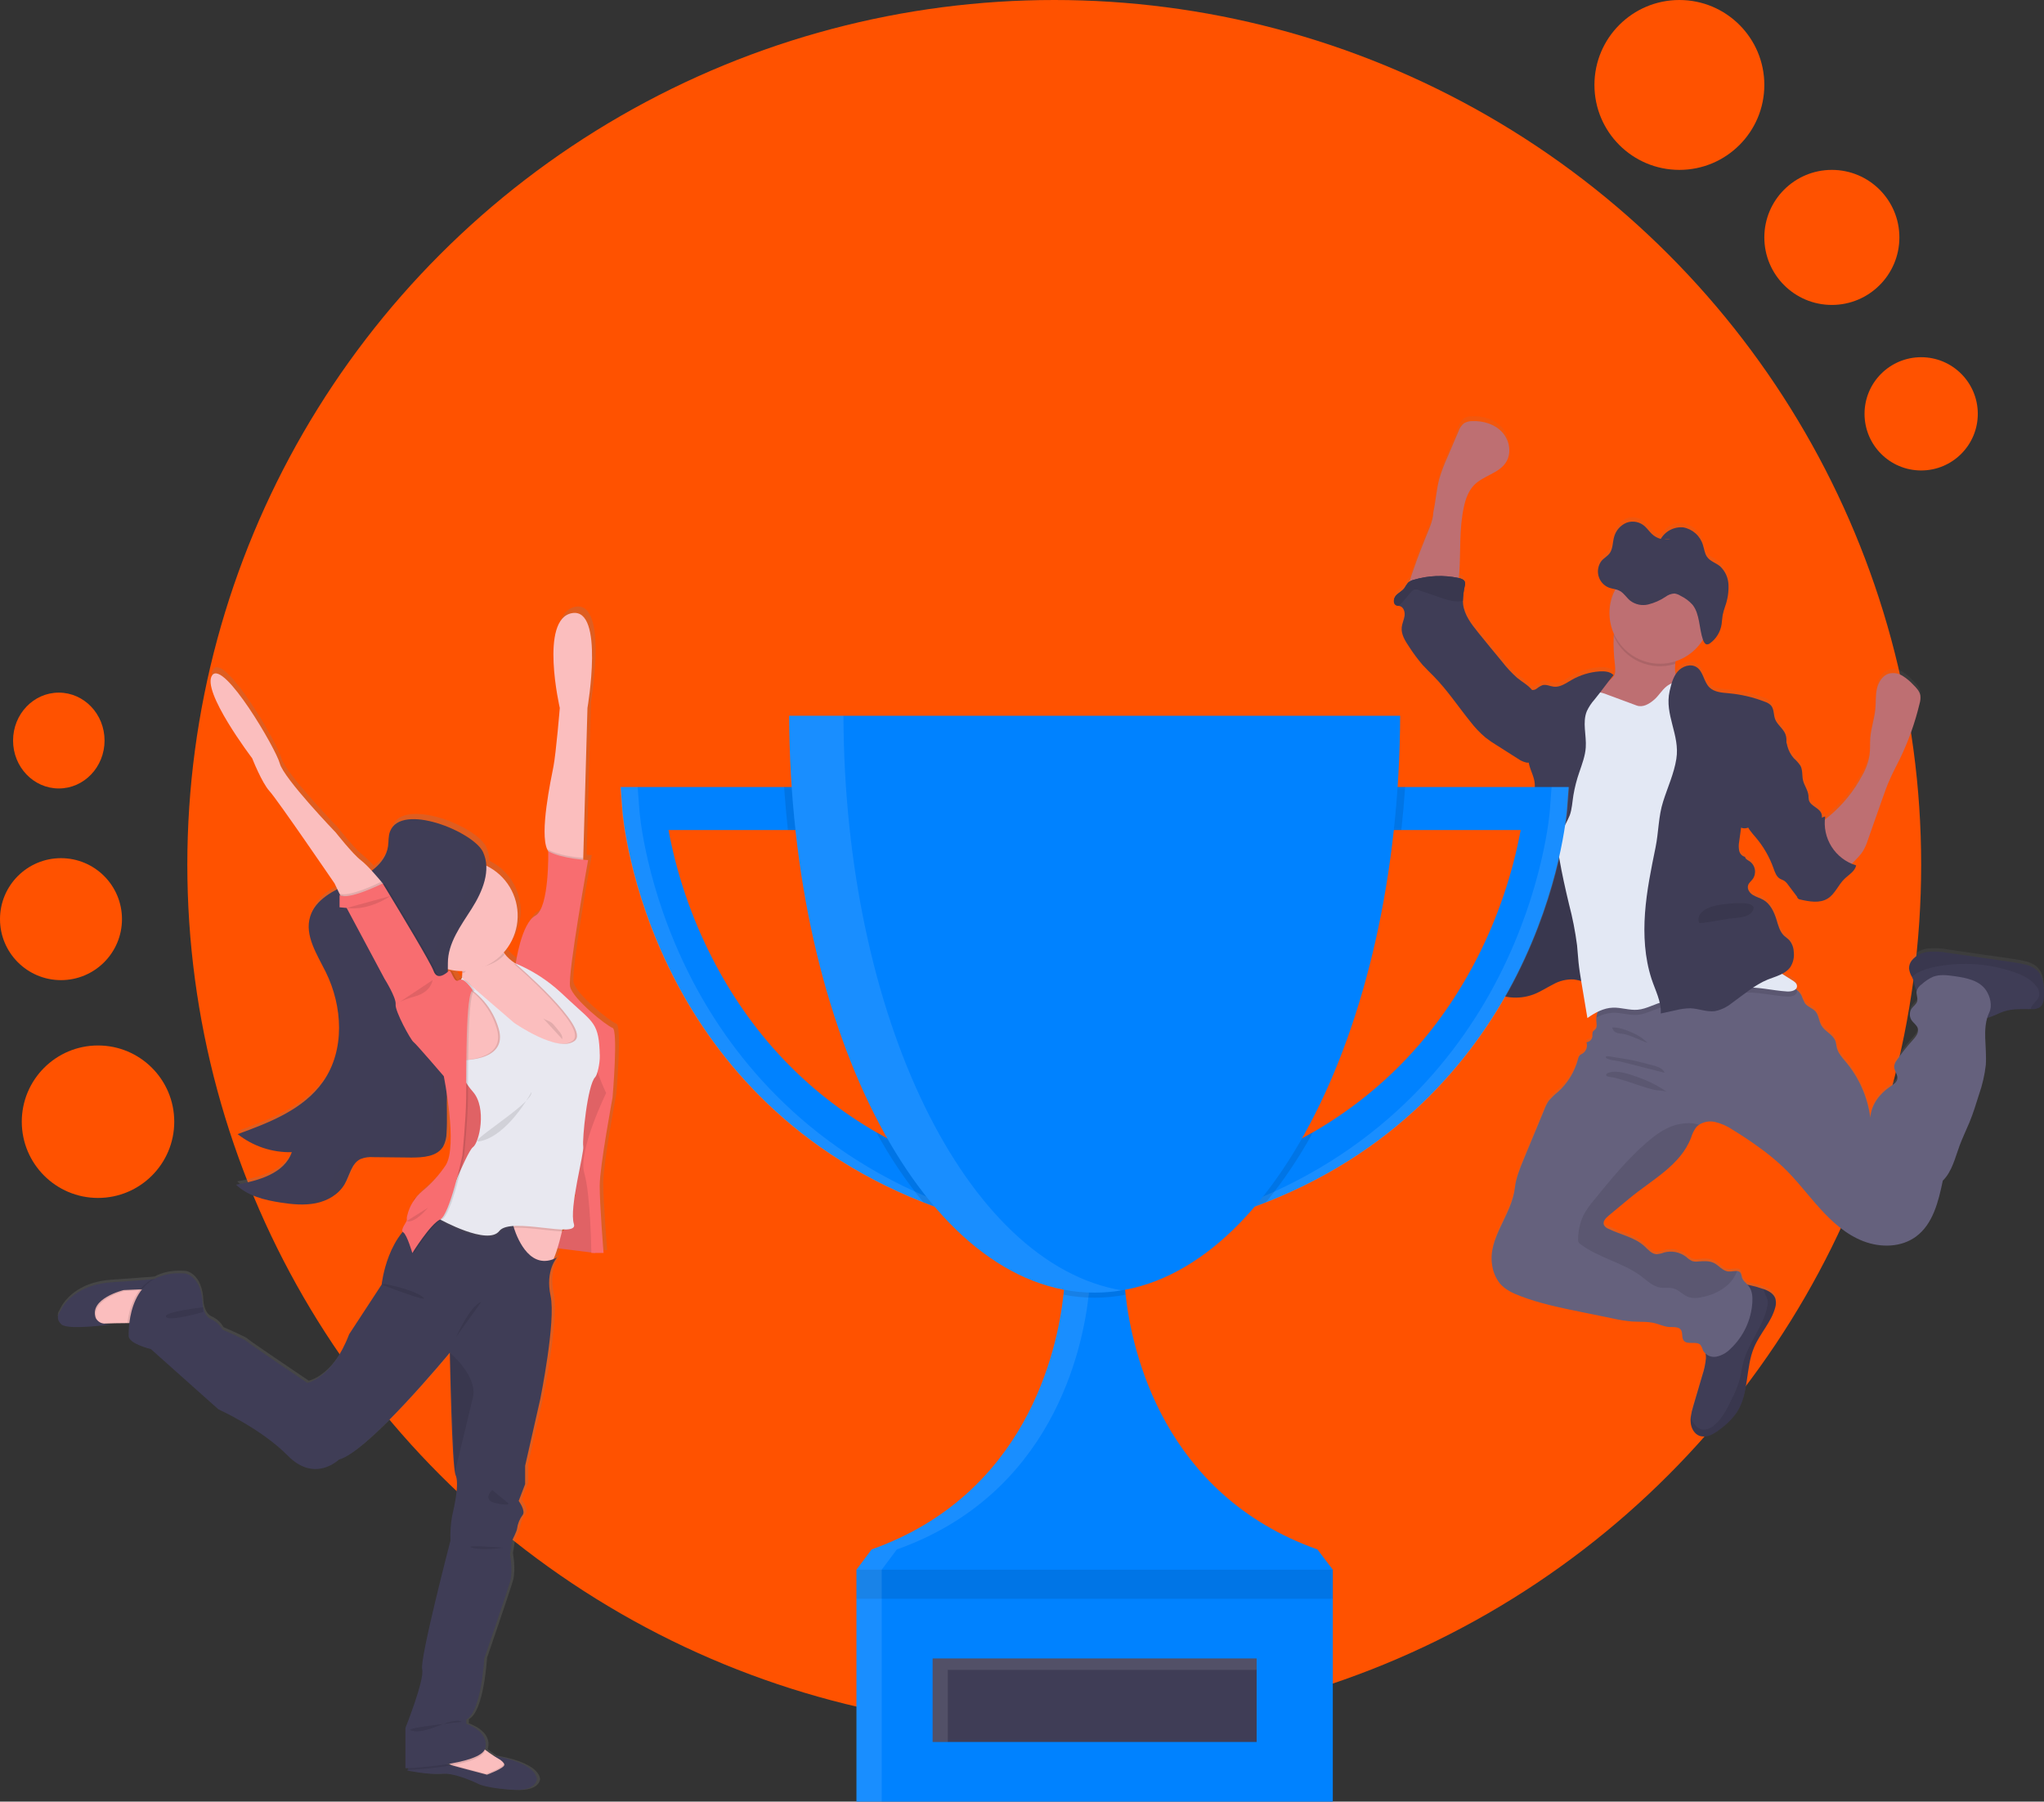 <svg width="4090" height="3605" viewBox="0 0 4090 3605" fill="none" xmlns="http://www.w3.org/2000/svg">
<rect x="0" y="0" width="4090" height="3605" fill="#333333" stroke="none"/>
<ellipse cx="2109.52" cy="1730.23" rx="1734.69" ry="1730.23" fill="#FF5200"/>
<ellipse cx="122.038" cy="1839.18" rx="122.038" ry="122.031" fill="#FF5200"/>
<ellipse cx="196.133" cy="2244.5" rx="152.548" ry="152.539" fill="#FF5200"/>
<ellipse cx="3360.41" cy="169.972" rx="169.982" ry="169.972" fill="#FF5200"/>
<ellipse cx="3665.51" cy="475.05" rx="135.114" ry="135.106" fill="#FF5200"/>
<ellipse cx="3844.21" cy="828.069" rx="113.321" ry="113.315" fill="#FF5200"/>
<ellipse cx="117.68" cy="1481.81" rx="91.529" ry="95.882" fill="#FF5200"/>
<path d="M4074.84 1933.63C4067.62 1928.07 4059.16 1924.35 4050.19 1922.79C4040.74 1920.62 4031.09 1919.25 4021.49 1917.73L3897.12 1899.76C3884.56 1897.42 3871.76 1896.74 3859.02 1897.73C3852.64 1898.26 3846.42 1900.05 3840.73 1903C3835.04 1905.96 3829.99 1910.02 3825.88 1914.95C3822.18 1919.53 3820.14 1925.25 3820.12 1931.15C3820.82 1937.08 3822.74 1942.81 3825.78 1947.96C3826.99 1950.36 3828.02 1952.85 3828.86 1955.4C3830.05 1961.12 3831.54 1966.78 3833.31 1972.36C3833.86 1973.56 3834.57 1974.69 3835.43 1975.7C3835.45 1975.99 3835.45 1976.27 3835.43 1976.56C3834.07 1983.55 3838.46 1990.84 3836.49 1997.57C3834.77 2003.34 3829.17 2006.84 3825.63 2011.65C3823.27 2015.06 3821.97 2019.09 3821.88 2023.24C3821.79 2027.39 3822.92 2031.47 3825.13 2034.98C3828.91 2040.86 3835.79 2044.86 3837.76 2051.59C3840.33 2060.45 3833.36 2069.01 3827.15 2075.84C3815.71 2088.42 3805.15 2101.77 3795.52 2115.79C3792.82 2119.23 3791.07 2123.34 3790.47 2127.68C3789.91 2136.49 3798.35 2144.24 3796.89 2153C3795.72 2159.88 3789 2164.09 3783.19 2168.19C3761.72 2182.36 3744.5 2205.14 3742.78 2230.91C3737.27 2189.91 3720.32 2151.31 3693.88 2119.53C3686.65 2110.82 3678.72 2102.07 3675.74 2091.03C3674.63 2086.62 3674.43 2081.92 3672.91 2077.66C3667.86 2064.25 3651.79 2058.48 3644.77 2046.12C3639.72 2037.41 3639.72 2026.23 3633.46 2018.58C3627.19 2010.94 3617.34 2009.22 3611.94 2001.82C3609.24 1996.82 3606.94 1991.6 3605.06 1986.23C3602.8 1981.85 3599.61 1978.01 3595.72 1974.99C3594.97 1974.39 3594.2 1973.84 3593.39 1973.32C3594.23 1972.57 3594.91 1971.65 3595.37 1970.62C3595.83 1969.59 3596.07 1968.47 3596.07 1967.35C3596.07 1961.42 3590.21 1957.52 3585.11 1954.59C3578.54 1950.84 3572.13 1946.79 3565.86 1942.59C3572.69 1939.4 3578.62 1934.54 3583.09 1928.46C3588.7 1919.4 3591.01 1908.67 3589.66 1898.09C3589.31 1889.55 3586.13 1881.37 3580.61 1874.85C3577.43 1871.46 3573.44 1869.03 3570.11 1865.84C3561.47 1857.38 3558.54 1844.88 3554.95 1833.33C3550.2 1818.15 3542.77 1802.2 3528.93 1794.15C3522.26 1790.25 3514.48 1788.43 3507.97 1784.33C3501.45 1780.23 3495.99 1772.48 3498.27 1765.04C3499.78 1759.97 3504.48 1756.48 3507.66 1752.18C3511.46 1746.61 3512.92 1739.77 3511.72 1733.14C3510.52 1726.5 3506.76 1720.61 3501.25 1716.74C3497.51 1714.36 3492.91 1712.28 3492.15 1707.93C3489.23 1707.17 3486.58 1705.6 3484.51 1703.39C3482.43 1701.19 3481.02 1698.45 3480.43 1695.48C3479.3 1689.52 3479.3 1683.41 3480.43 1677.45C3481.75 1668.03 3483.04 1658.65 3484.32 1649.3C3486.55 1650.23 3488.94 1650.71 3491.35 1650.71C3493.76 1650.71 3496.14 1650.23 3498.37 1649.3C3502.74 1656.41 3507.82 1663.06 3513.52 1669.15C3528.91 1687.35 3540.89 1708.19 3548.89 1730.66C3551.77 1738.76 3554.7 1747.82 3562.17 1752.13C3564.75 1753.6 3567.68 1754.36 3570.21 1755.92C3573.32 1758.1 3576 1760.85 3578.09 1764.03C3584.15 1772.07 3590.21 1780.07 3596.22 1788.12L3596.53 1789.34C3596.69 1790.05 3596.96 1790.73 3597.34 1791.36C3598.45 1792.63 3600 1793.42 3601.68 1793.59C3620.27 1797.89 3641.14 1801.84 3657.25 1791.67C3671.8 1782.55 3678.17 1764.53 3690.49 1752.48C3699.23 1743.93 3711.61 1737.29 3714.08 1725.24C3711.14 1724.33 3708.24 1723.27 3705.4 1722.05C3707.92 1719.52 3710.45 1716.59 3713.88 1713.25C3718.87 1708.35 3723.37 1702.97 3727.32 1697.2C3731.59 1690.07 3734.98 1682.45 3737.42 1674.52C3747.16 1646.7 3756.92 1618.88 3766.73 1591.03C3771.37 1577.87 3776.02 1564.6 3781.88 1551.79C3787.94 1537.92 3795.12 1524.61 3801.74 1510.99C3818.81 1475.57 3831.99 1438.39 3841.04 1400.11C3842.64 1394.89 3843.18 1389.4 3842.61 1383.96C3841.19 1375.2 3834.57 1368.32 3828.26 1362.09C3821.91 1355.2 3814.67 1349.19 3806.74 1344.22C3802.75 1341.74 3798.32 1340.07 3793.68 1339.33C3789.05 1338.58 3784.32 1338.76 3779.76 1339.87C3766.83 1343.66 3758.69 1356.93 3755.71 1370.24C3752.73 1383.56 3753.84 1397.28 3752.58 1410.74C3750.76 1430.24 3744.09 1449.07 3742.48 1468.61C3741.62 1479.9 3742.48 1491.34 3741.11 1502.63C3738.63 1517.41 3733.49 1531.61 3725.96 1544.55C3709.57 1575.42 3687.39 1602.82 3660.64 1625.25C3657.55 1627.84 3654.37 1630.32 3651.34 1633.1C3651.34 1630.92 3651.69 1628.7 3652 1626.52C3649.8 1627.09 3647.65 1627.86 3645.58 1628.8C3645.84 1626.24 3645.58 1623.66 3644.82 1621.2C3640.78 1609.1 3622.8 1606.02 3619.56 1593.71C3619.02 1590.67 3618.74 1587.59 3618.7 1584.5C3617.64 1573.72 3610.32 1564.6 3607.79 1554.12C3605.47 1544.45 3607.24 1533.87 3602.74 1524.91C3598.91 1519.31 3594.39 1514.21 3589.3 1509.72C3583.23 1502.77 3578.86 1494.51 3576.52 1485.57C3575.86 1483.09 3575.26 1480.51 3574.55 1478.03C3575.32 1472.41 3574.69 1466.69 3572.73 1461.37C3568.14 1449.93 3556.26 1442.59 3551.97 1431C3548.63 1421.98 3550.1 1410.74 3543.78 1403.76C3540.43 1400.42 3536.32 1397.94 3531.81 1396.52C3508.69 1387.49 3484.43 1381.75 3459.72 1379.46C3445.88 1378.19 3430.62 1377.48 3420.72 1367.71C3409.15 1356.37 3408.6 1335.97 3395.06 1327.21C3383.13 1319.46 3366.26 1325.18 3357.02 1336.07C3355.63 1337.67 3354.34 1339.36 3353.18 1341.13C3351.49 1334.35 3351.13 1327.3 3352.11 1320.37C3352.11 1318.65 3352.47 1316.88 3352.62 1315.31C3375.43 1307.84 3394.84 1292.48 3407.38 1271.97C3407.38 1271.97 3407.38 1271.97 3407.38 1272.28L3407.99 1273.85C3409.45 1277.54 3411.78 1281.09 3415.21 1281.49C3417.5 1281.46 3419.71 1280.66 3421.48 1279.21C3424.53 1277.09 3427.34 1274.65 3429.86 1271.92C3431.14 1270.51 3432.36 1269.04 3433.5 1267.52C3435.83 1264.36 3437.83 1260.96 3439.46 1257.39C3441.97 1252.02 3443.67 1246.31 3444.51 1240.43C3445.42 1234.56 3445.52 1228.54 3446.54 1222.66C3447.48 1218.12 3448.71 1213.64 3450.22 1209.25C3450.73 1207.78 3451.23 1206.31 3451.69 1204.84C3452.14 1203.37 3452.8 1201.4 3453.3 1199.78C3456.47 1189.37 3458.17 1178.56 3458.36 1167.68C3458.36 1165.86 3458.36 1164.04 3458.36 1162.21C3458.17 1155.11 3456.58 1148.12 3453.66 1141.64C3450.75 1135.16 3446.57 1129.34 3441.38 1124.5C3432.69 1117.36 3421.17 1114.37 3414.81 1104.7C3410.67 1098.22 3409.76 1089.87 3407.33 1082.27C3404.71 1073.18 3399.6 1065.01 3392.58 1058.69C3385.57 1052.36 3376.92 1048.13 3367.62 1046.48C3356.43 1045.25 3345.19 1048.35 3336.2 1055.14V1055.14L3335.49 1055.69C3330.48 1059.53 3326.24 1064.27 3322.97 1069.67C3316.29 1067.82 3310.18 1064.34 3305.18 1059.54C3300.13 1054.83 3296.24 1048.91 3291.14 1044.35C3286.37 1039.98 3280.52 1036.96 3274.19 1035.63C3267.86 1034.29 3261.29 1034.68 3255.17 1036.76C3248.86 1039.29 3243.24 1043.29 3238.77 1048.42C3234.3 1053.55 3231.11 1059.67 3229.45 1066.27C3226.68 1076.7 3227.18 1088.7 3221.37 1097.41C3216.88 1104.19 3209.5 1107.54 3204.35 1113.71C3201.14 1117.62 3198.96 1122.27 3197.98 1127.23V1127.23C3197.37 1130.01 3197.08 1132.84 3197.12 1135.68V1135.68C3197.12 1136.95 3197.12 1138.22 3197.43 1139.43C3197.43 1139.43 3197.43 1139.84 3197.43 1140.04C3197.6 1141.43 3197.89 1142.8 3198.28 1144.14V1144.14C3199.72 1149.27 3202.29 1154.01 3205.81 1158.01C3209.15 1161.84 3213.31 1164.85 3217.99 1166.82C3219.9 1167.57 3221.86 1168.19 3223.85 1168.69L3229.86 1170.06L3231.98 1170.57C3224.73 1184.22 3220.7 1199.36 3220.21 1214.81C3219.72 1230.27 3222.78 1245.64 3229.15 1259.72C3229.15 1261.14 3228.8 1262.56 3228.65 1263.98C3227.82 1283.91 3228.7 1303.88 3231.27 1323.67C3231.98 1331.51 3232.38 1340.17 3227.59 1346.4C3225.4 1348.85 3222.94 1351.04 3220.26 1352.93C3222.99 1349.38 3225.77 1345.89 3228.6 1342.4C3221.47 1335.21 3210.21 1334.3 3200.1 1335.01C3180.55 1336.47 3161.56 1342.28 3144.53 1352.02C3133.22 1358.55 3121.6 1367.21 3108.66 1365.69C3101.03 1364.83 3093.51 1360.62 3086.08 1362.65C3081.91 1364.36 3078.01 1366.68 3074.51 1369.53C3071.75 1371.52 3068.41 1372.55 3065.01 1372.47C3057.08 1362.7 3044.81 1356.07 3035.31 1348.12C3024.5 1338.48 3014.61 1327.85 3005.76 1316.37C2989.39 1296.58 2973.07 1276.73 2957 1256.74C2943.47 1239.93 2929.57 1221.75 2927.2 1200.23C2926.96 1198.1 2926.84 1195.95 2926.84 1193.81C2927.17 1183.58 2928.46 1173.41 2930.68 1163.43C2931.28 1161.02 2931.28 1158.5 2930.68 1156.09C2929.17 1151.02 2923.36 1149.15 2918.36 1148.04C2919.01 1144.14 2919.47 1140.14 2919.72 1136.34C2922.55 1092.8 2919.47 1048.55 2928.66 1005.93C2932.15 989.523 2937.86 972.917 2949.63 961.019C2968.07 942.337 2998.94 937.832 3013.08 915.707C3024.9 897.279 3020.2 871.206 3005.35 854.954C2990.5 838.703 2967.61 832.07 2945.84 832.88C2939.73 832.67 2933.7 834.292 2928.51 837.538C2923.67 841.851 2920.04 847.37 2918 853.536L2896.33 906.341C2890.05 920.089 2884.75 934.267 2880.47 948.767C2874.41 970.942 2873.04 994.332 2868.24 1016.71C2868.24 1033.92 2857.18 1055.39 2851.12 1071.24C2844.35 1089.06 2837.02 1106.67 2830.91 1124.85C2829.39 1129.41 2824.09 1142.92 2820.8 1155.23C2819.56 1155.95 2818.41 1156.82 2817.37 1157.81C2814.73 1161.2 2812.33 1164.77 2810.2 1168.49C2805.6 1174.57 2798.12 1177.81 2793.07 1183.68C2788.02 1189.55 2786.96 1200.34 2793.98 1203.27C2795.4 1203.75 2796.88 1204.08 2798.37 1204.23C2799.29 1204.31 2800.21 1204.46 2801.1 1204.69C2808.68 1206.82 2811.66 1216.39 2810.55 1224.28C2809.44 1232.18 2805.5 1239.47 2804.84 1247.37C2803.48 1261.34 2811.66 1274.35 2819.54 1286.1C2827.7 1298.83 2836.71 1310.99 2846.52 1322.5C2853.64 1330.5 2861.67 1337.69 2868.85 1345.38C2896.18 1373.53 2917.9 1406.44 2942.46 1437.02C2951.29 1448.56 2961.33 1459.12 2972.41 1468.51C2979.65 1474.18 2987.22 1479.41 2995.1 1484.16L3037.33 1510.99C3042.12 1514.51 3047.54 1517.07 3053.29 1518.53C3055.17 1518.78 3057.07 1518.78 3058.95 1518.53C3059.2 1519.8 3059.41 1521.01 3059.71 1522.28C3062.99 1535.54 3070.22 1547.59 3071.03 1561.11C3071.83 1574.63 3070.62 1588.45 3071.58 1602.12C3072.49 1614.72 3075.27 1627.43 3075.98 1639.84C3077.39 1663.73 3071.53 1687.32 3065.87 1710.71C3057.34 1744.94 3052.18 1779.87 3035.56 1810.91C3030.91 1819.46 3025.46 1828.17 3025.46 1837.94C3025.46 1839.11 3025.46 1840.32 3025.76 1841.49L3018.18 1845.79C3015.96 1847.05 3013.74 1848.32 3011.72 1849.64C3002.12 1855.91 2991.86 1862.85 2987.92 1873.68C2984.74 1882.44 2986.2 1892.47 2982.37 1900.97C2982.18 1901.35 2981.98 1901.73 2981.76 1902.09C2977.72 1909.98 2969.68 1915.86 2967.87 1924.51C2966.5 1931.15 2969.13 1938.18 2967.87 1944.77C2967.87 1944.77 2967.87 1944.77 2967.87 1945.02C2966.72 1948.32 2965.8 1951.71 2965.14 1955.14C2965.08 1956.27 2965.19 1957.39 2965.44 1958.49C2966.4 1962.32 2968.52 1965.77 2971.5 1968.36C2973.32 1970.11 2975.3 1971.69 2977.41 1973.07C2979.57 1974.48 2981.79 1975.8 2984.08 1977.02L2985.4 1977.72C2987.32 1978.74 2989.24 1979.7 2991.21 1980.61L2992.52 1981.17C2994.79 1982.18 2997.12 1983.09 2999.44 1983.9L3001.06 1984.41C3002.88 1985.01 3004.75 1985.57 3006.61 1986.03L3007.88 1986.43L3009.04 1986.69L3014.09 1987.75L3015.96 1988.1C3018.18 1988.47 3020.46 1988.78 3022.78 1989.01H3024.8C3026.52 1989.01 3028.19 1989.27 3029.85 1989.32H3032.23C3034 1989.32 3035.71 1989.32 3037.28 1989.32H3039.1C3041.47 1989.32 3043.85 1988.96 3046.22 1988.66H3046.98C3049.1 1988.36 3051.22 1988 3053.34 1987.55L3054.96 1987.19C3056.93 1986.74 3058.9 1986.28 3060.87 1985.67L3061.93 1985.37C3064.31 1984.66 3066.68 1983.9 3069.01 1982.99C3077.05 1979.68 3084.85 1975.8 3092.35 1971.4C3097.4 1968.61 3102.45 1965.78 3107.5 1963.19C3111.25 1961.3 3115.09 1959.61 3119.02 1958.13C3128.57 1954.04 3138.97 1952.31 3149.33 1953.07C3154.44 1953.77 3159.51 1954.8 3164.49 1956.16C3164.49 1956.71 3164.49 1957.27 3164.49 1957.83C3168.6 1982.13 3172.65 2006.43 3176.66 2030.73C3183.28 2025.96 3190.27 2021.74 3197.58 2018.13C3196.21 2021.79 3195.31 2025.62 3194.9 2029.52C3194.6 2032.53 3194.6 2035.57 3194.9 2038.58C3195.35 2043.39 3196.36 2048.7 3193.48 2052.5C3191.72 2054.83 3188.43 2056.15 3187.47 2058.78C3186.77 2061.47 3186.6 2064.27 3186.97 2067.03C3186.76 2070.18 3185.43 2073.15 3183.23 2075.4C3181.02 2077.64 3178.08 2079.02 3174.94 2079.28C3176.39 2083.36 3176.42 2087.8 3175.04 2091.9C3173.66 2096 3170.94 2099.51 3167.32 2101.86C3165.2 2102.88 3163.23 2104.18 3161.46 2105.71C3159.73 2107.95 3158.57 2110.57 3158.07 2113.36C3151.39 2138.43 3137.66 2161.05 3118.51 2178.51C3111.33 2184.17 3104.78 2190.59 3098.96 2197.65C3095.37 2203.12 3092.41 2208.98 3090.12 2215.12C3076.65 2248.13 3062.98 2281.15 3049.1 2314.2C3041.42 2332.68 3033.95 2351.46 3031.52 2371.36C3025.46 2425.93 2976.96 2472.21 2986.05 2526.38C2987.89 2539.91 2993.34 2552.69 3001.82 2563.39C3011.92 2575.59 3027.07 2582.57 3042.23 2588.24C3081.18 2603.43 3122.25 2611.74 3163.17 2620.09L3227.43 2633.3C3240.04 2636.21 3252.84 2638.24 3265.73 2639.38C3281.24 2640.44 3297.15 2638.97 3312.26 2642.92C3321.6 2645.35 3330.54 2649.86 3340.19 2650.36C3348.48 2650.82 3358.68 2649.05 3363.58 2655.83C3368.48 2662.62 3364.69 2671.58 3369.34 2677.6C3376.82 2687.17 3395.06 2677.6 3403.19 2686.61C3405.41 2690.07 3407.11 2693.84 3408.24 2697.8C3409.48 2700.25 3411.2 2702.42 3413.29 2704.18C3413.79 2707.04 3413.99 2709.94 3413.9 2712.84C3412.85 2724.6 3410.4 2736.19 3406.63 2747.37C3400.56 2767.92 3394.52 2788.49 3388.49 2809.08C3386.19 2816.35 3384.5 2823.8 3383.44 2831.36C3383.06 2835.03 3383.06 2838.73 3383.44 2842.4C3384.5 2853.58 3390.91 2865.13 3401.57 2868.77C3409.84 2870.96 3418.64 2869.87 3426.13 2865.73C3433.35 2861.95 3440.13 2857.37 3446.33 2852.06C3457.52 2843.58 3467.35 2833.44 3475.48 2821.99C3500.74 2784.12 3492.56 2732.89 3510.29 2691.02C3522.06 2663.07 3545 2640.39 3552.63 2610.93C3554.41 2605.32 3554.62 2599.33 3553.23 2593.61C3550.05 2583.48 3539.29 2577.71 3529.24 2574.07H3528.78C3520.52 2571.12 3512.09 2568.7 3503.52 2566.83C3501.4 2566.37 3499.23 2566.02 3497.05 2565.66C3492.25 2561.74 3488.42 2556.75 3485.89 2551.08C3485.49 2548.07 3484.69 2545.12 3483.52 2542.32C3482.71 2541.12 3481.63 2540.12 3480.37 2539.42C3479.1 2538.71 3477.69 2538.32 3476.24 2538.27C3471.19 2537.77 3464.42 2539.59 3458.91 2539.19C3447.65 2538.38 3440.17 2527.29 3430.07 2522.17C3419.96 2517.06 3409 2518.33 3398.24 2519.09C3394.39 2519.61 3390.48 2519.37 3386.72 2518.38C3382.23 2516.31 3378.13 2513.48 3374.6 2510.02C3368.38 2505.18 3361.12 2501.84 3353.4 2500.29C3345.67 2498.73 3337.69 2499 3330.09 2501.06C3325.25 2503.02 3320.14 2504.18 3314.93 2504.51C3305.08 2503.95 3298.11 2495.14 3290.84 2488.46C3270.93 2470.18 3242.59 2465.37 3218.44 2453.37C3214.75 2451.99 3211.66 2449.34 3209.75 2445.88C3206.97 2438.99 3213.24 2432.11 3218.9 2427.4L3260.42 2392.82C3305.89 2354.95 3362.72 2326.45 3383.84 2270.91C3386.04 2263.46 3389.46 2256.43 3393.94 2250.1C3395.58 2248.17 3397.47 2246.47 3399.55 2245.04C3408.74 2239.07 3419.87 2236.9 3430.62 2238.96C3443.72 2241.9 3456.14 2247.33 3467.2 2254.96C3485.28 2265.93 3502.88 2277.74 3519.99 2290.4C3536.94 2302.54 3553.06 2315.8 3568.24 2330.09C3594.76 2355.41 3616.84 2385.43 3641.54 2412.72C3666.24 2440.01 3694.48 2465.47 3728.79 2478.53C3763.09 2491.6 3804.56 2491.04 3834.02 2469.12C3868.02 2443.8 3878.93 2398.54 3887.52 2357.03C3906.46 2338.7 3912.17 2310.8 3921.42 2286.15C3927.23 2270.5 3934.65 2255.77 3940.92 2240.18C3948.39 2221.85 3954.25 2202.92 3960.11 2184.03C3966.75 2165.07 3971.26 2145.42 3973.55 2125.46C3975.98 2093.92 3967.54 2060.35 3976.38 2030.73C3988.05 2028.15 3998.66 2021.57 4010.13 2017.72C4027.2 2012.1 4045.49 2013.01 4063.58 2013.11H4064.74C4070.97 2013.78 4077.24 2012.3 4082.52 2008.91C4088.58 2003.85 4089.54 1995.19 4089.85 1987.34C4090.55 1967.95 4089.34 1946.18 4074.84 1933.63ZM3342.87 1070.02C3338.69 1071.06 3334.37 1071.36 3330.09 1070.93L3342.87 1070.02Z" fill="url(#paint0_linear)"/>
<path d="M3362.77 1390.29C3356.66 1395.5 3349.49 1399.32 3341.76 1401.48L3305.94 1414.34C3286.49 1421.33 3266.18 1428.36 3245.67 1425.83C3234.2 1424.41 3185.05 1417.17 3177.62 1408.21C3166.31 1394.34 3205.96 1373.94 3219.5 1362.24C3222.57 1360.03 3225.41 1357.52 3227.99 1354.75C3233.04 1348.57 3232.38 1339.92 3231.68 1332.12C3229.11 1312.37 3228.23 1292.43 3229.05 1272.53C3229.44 1267.79 3230.12 1263.07 3231.07 1258.41C3236.12 1235.12 3257.75 1243.62 3274.82 1249.8C3295.38 1256.49 3315.25 1265.12 3334.18 1275.57C3339.95 1278.55 3344.96 1282.81 3348.83 1288.02C3356.31 1299.36 3353.33 1314.25 3352.11 1328.53C3351.05 1339.61 3351.1 1350.24 3358.03 1358.29C3361.51 1361.37 3364.7 1364.76 3367.57 1368.42C3369.19 1372.1 3369.6 1376.21 3368.73 1380.14C3367.87 1384.07 3365.78 1387.63 3362.77 1390.29Z" fill="#BE6F72"/>
<path d="M2867.99 1025.42C2873.04 1002.99 2874.15 979.853 2880.22 957.627C2884.5 943.176 2889.8 929.049 2896.08 915.353L2918.36 863.257C2920.4 857.106 2924.02 851.604 2928.87 847.309C2934.06 844.086 2940.09 842.466 2946.19 842.651C2967.97 841.841 2990.85 848.626 3005.71 864.675C3020.56 880.724 3025.26 906.695 3013.44 925.073C2999.29 947.198 2968.42 951.653 2949.98 970.284C2938.21 982.181 2932.5 998.737 2929.02 1015.09C2919.82 1057.62 2922.9 1101.71 2920.08 1145.15C2919.17 1158.67 2916.54 1174.11 2904.92 1181.1C2897.9 1184.55 2890.09 1186.07 2882.29 1185.5L2849.15 1186.06C2843.59 1186.06 2823.43 1189.55 2819.74 1185.35C2813.28 1178.01 2828.03 1141.46 2830.71 1133.3C2836.67 1115.23 2843.99 1097.61 2850.91 1079.84C2856.93 1064 2867.99 1042.58 2867.99 1025.42Z" fill="#BE6F72"/>
<path d="M3552.27 2615.94C3544.64 2645.2 3521.71 2667.98 3509.94 2695.88C3492.2 2737.65 3500.19 2788.73 3475.13 2826.5C3467 2837.97 3457.17 2848.13 3445.98 2856.62C3439.78 2861.91 3433 2866.48 3425.77 2870.24C3418.28 2874.38 3409.49 2875.47 3401.22 2873.28C3390.56 2869.63 3384.14 2858.09 3383.08 2846.95C3382.7 2843.3 3382.7 2839.62 3383.08 2835.97C3384.14 2828.43 3385.83 2820.99 3388.13 2813.74C3394.2 2793.25 3400.24 2772.73 3406.27 2752.18C3410.04 2741.03 3412.49 2729.47 3413.55 2717.75C3414.2 2704.99 3406.12 2688.39 3409.56 2676.49C3411.12 2671.12 3416.98 2666.36 3419.66 2661.86C3423.46 2655.37 3426.38 2648.41 3428.35 2641.15C3432.49 2627.03 3435.32 2611.94 3444.01 2600.04C3449.68 2592.98 3456.31 2586.76 3463.71 2581.56C3469.17 2576.76 3475.57 2573.16 3482.5 2570.98C3489.23 2569.79 3496.13 2570.12 3502.71 2571.94C3511.28 2573.78 3519.72 2576.18 3527.97 2579.13H3528.43C3538.53 2582.78 3549.24 2588.4 3552.42 2598.62C3553.97 2604.3 3553.92 2610.29 3552.27 2615.94V2615.94Z" fill="#3F3D56"/>
<path d="M4089.8 1993.52C4089.49 2001.37 4088.53 2010.13 4082.47 2015.04C4077.19 2018.42 4070.92 2019.9 4064.69 2019.24H4063.32C4045.29 2019.24 4026.95 2018.23 4009.87 2023.85C3996.89 2028.15 3984.97 2036.05 3971.43 2037.62C3952.79 2039.74 3935.26 2029.52 3918.74 2020.61C3903.18 2012.21 3887.22 2004.61 3870.9 1997.82C3860.19 1993.42 3838.31 1990.58 3833.16 1978.84C3831.39 1973.28 3829.91 1967.64 3828.71 1961.93C3827.87 1959.38 3826.84 1956.89 3825.63 1954.49C3822.6 1949.36 3820.67 1943.65 3819.97 1937.73C3819.99 1931.83 3822.03 1926.11 3825.73 1921.53C3829.85 1916.64 3834.9 1912.61 3840.58 1909.69C3846.26 1906.76 3852.46 1904.98 3858.82 1904.47C3871.55 1903.48 3884.36 1904.16 3896.91 1906.49L4021.29 1924.41C4030.89 1925.78 4040.54 1927.15 4049.99 1929.48C4058.96 1931.04 4067.42 1934.75 4074.64 1940.31C4089.34 1952.66 4090.55 1974.38 4089.8 1993.52Z" fill="#3F3D56"/>
<path d="M3980.47 2025.92C3965.32 2057.97 3976.23 2095.89 3973.5 2131.33C3971.21 2151.25 3966.7 2170.84 3960.06 2189.75C3954.2 2208.59 3948.34 2227.47 3940.86 2245.75C3934.6 2260.94 3927.17 2276.12 3921.36 2291.62C3912.12 2316.32 3906.21 2344.12 3887.47 2362.5C3878.88 2403.91 3867.97 2449.17 3833.97 2474.28C3804.41 2496.15 3763.24 2496.91 3728.73 2483.7C3694.23 2470.48 3666.19 2445.17 3641.49 2417.88C3616.78 2390.59 3594.71 2360.87 3568.18 2335.46C3552.98 2321.16 3536.83 2307.92 3519.84 2295.82C3502.73 2283.36 3485.13 2271.65 3467.05 2260.68C3455.97 2253.09 3443.56 2247.68 3430.47 2244.74C3419.72 2242.67 3408.59 2244.85 3399.4 2250.81C3397.31 2252.24 3395.43 2253.94 3393.79 2255.87C3389.3 2262.18 3385.88 2269.2 3383.69 2276.63C3362.47 2332.02 3305.54 2360.47 3260.07 2398.24L3218.54 2432.72C3212.88 2437.42 3206.62 2444.31 3209.4 2451.14C3211.31 2454.6 3214.39 2457.26 3218.09 2458.64C3242.24 2470.59 3270.58 2475.39 3290.48 2493.62C3297.76 2500.3 3304.73 2509.11 3314.58 2509.62C3319.78 2509.31 3324.9 2508.17 3329.73 2506.23C3337.34 2504.17 3345.31 2503.9 3353.03 2505.44C3360.75 2506.99 3368.01 2510.31 3374.24 2515.14C3377.78 2518.59 3381.88 2521.42 3386.37 2523.49C3390.12 2524.49 3394.04 2524.73 3397.89 2524.2C3408.65 2523.44 3420.06 2522.48 3429.71 2527.29C3439.36 2532.1 3447.29 2543.44 3458.56 2544.25C3464.06 2544.65 3470.63 2542.83 3475.89 2543.34C3477.33 2543.38 3478.75 2543.77 3480.01 2544.48C3481.28 2545.18 3482.36 2546.18 3483.16 2547.39C3484.34 2550.17 3485.14 2553.1 3485.54 2556.1C3487.61 2563.23 3494.58 2567.59 3499.13 2573.46C3506.1 2582.47 3507.11 2594.72 3506.4 2606.12C3504.11 2641.73 3488.27 2675.11 3462.15 2699.37C3454.73 2706.97 3445.27 2712.25 3434.92 2714.56C3429.73 2715.65 3424.34 2715.07 3419.5 2712.92C3414.66 2710.77 3410.61 2707.14 3407.94 2702.56C3406.81 2698.62 3405.11 2694.87 3402.89 2691.42C3394.75 2682.46 3376.52 2691.98 3369.04 2682.41C3364.39 2676.44 3367.72 2666.87 3363.28 2660.69C3358.83 2654.52 3348.12 2655.63 3339.89 2655.27C3330.24 2654.77 3321.3 2650.21 3311.95 2647.83C3296.8 2643.88 3280.93 2645.35 3265.42 2644.29C3252.53 2643.15 3239.74 2641.12 3227.13 2638.21L3162.87 2625.05C3121.95 2616.7 3080.88 2608.24 3041.93 2593.31C3027.02 2587.64 3012.02 2580.65 3001.51 2568.5C2993.04 2557.82 2987.6 2545.06 2985.75 2531.54C2976.61 2477.52 3025.1 2431.35 3031.22 2376.92C3033.39 2357.08 3041.32 2338.35 3048.8 2319.92C3062.51 2286.98 3076.18 2254.02 3089.82 2221.04C3092.03 2214.9 3094.91 2209.03 3098.41 2203.52C3104.22 2196.48 3110.78 2190.08 3117.96 2184.44C3137.1 2167.03 3150.84 2144.46 3157.51 2119.43C3158.01 2116.65 3159.17 2114.02 3160.9 2111.79C3162.69 2110.28 3164.66 2109.01 3166.76 2107.99C3170.37 2105.64 3173.08 2102.13 3174.47 2098.05C3175.85 2093.96 3175.82 2089.53 3174.39 2085.46C3177.52 2085.2 3180.46 2083.82 3182.67 2081.57C3184.88 2079.32 3186.2 2076.36 3186.41 2073.21C3186.04 2070.47 3186.22 2067.68 3186.92 2065.01C3188.13 2062.37 3191.16 2061.06 3192.93 2058.73C3195.81 2054.93 3194.8 2049.62 3194.34 2044.86C3194.04 2041.84 3194.04 2038.81 3194.34 2035.79C3195.45 2025.07 3200.23 2015.07 3207.88 2007.49C3219.96 1995.6 3237.13 1998.68 3253.8 1995.85C3270.43 1992.25 3286.68 1987.05 3302.3 1980.31C3346.14 1963 3392.29 1952.3 3439.26 1948.56C3486.46 1944.84 3533.87 1952.41 3577.58 1970.64C3583.94 1973.22 3589.94 1976.62 3595.41 1980.76C3599.3 1983.77 3602.49 1987.59 3604.76 1991.95C3606.63 1997.31 3608.92 2002.51 3611.63 2007.49C3617.04 2014.89 3627.24 2017.26 3633.15 2024.25C3639.06 2031.24 3639.57 2043.03 3644.47 2051.69C3651.49 2064.04 3667.76 2069.77 3672.61 2083.18C3674.12 2087.43 3674.33 2092.09 3675.44 2096.5C3678.16 2107.53 3686.35 2116.24 3693.57 2124.95C3720.06 2156.69 3737.01 2195.32 3742.48 2236.33C3744.09 2210.66 3761.32 2187.93 3782.89 2173.75C3788.7 2169.96 3795.42 2165.76 3796.58 2158.87C3798.05 2150.16 3789.61 2142.42 3790.17 2133.56C3790.78 2129.23 3792.52 2125.14 3795.22 2121.71C3804.85 2107.73 3815.41 2094.41 3826.84 2081.87C3833.06 2075.03 3840.03 2066.68 3837.45 2057.67C3835.48 2050.93 3828.61 2046.98 3824.82 2041.11C3822.61 2037.61 3821.48 2033.53 3821.57 2029.39C3821.66 2025.25 3822.97 2021.22 3825.33 2017.82C3828.86 2013.01 3834.47 2009.52 3836.19 2003.8C3838.16 1997.06 3833.76 1989.77 3835.13 1982.84C3836.97 1977.28 3840.64 1972.52 3845.54 1969.32C3852.24 1963.2 3859.86 1958.18 3868.12 1954.44C3881.45 1949.37 3896.31 1951.25 3910.45 1953.22C3934.09 1956.51 3960.62 1961.57 3973.95 1981.42C3982.49 1993.82 3986.84 2012.66 3980.47 2025.92Z" fill="#65617D"/>
<path opacity="0.1" d="M4089.8 1993.52C4089.49 2001.37 4088.53 2010.13 4082.47 2015.04C4077.19 2018.42 4070.92 2019.9 4064.69 2019.24H4063.32C4065.39 2008.71 4078.18 2002.68 4080.4 1992C4080.78 1988.72 4080.48 1985.4 4079.53 1982.23C4078.57 1979.07 4076.98 1976.14 4074.84 1973.62C4064.03 1958.99 4046.65 1950.89 4029.37 1944.97C3980.56 1928.2 3928.27 1924.28 3877.51 1933.58C3863.71 1935.83 3850.28 1939.97 3837.6 1945.88C3833.4 1948.52 3829.35 1951.39 3825.48 1954.49C3822.45 1949.36 3820.52 1943.65 3819.82 1937.73C3819.84 1931.83 3821.87 1926.11 3825.58 1921.53C3829.7 1916.64 3834.75 1912.61 3840.43 1909.69C3846.1 1906.76 3852.31 1904.98 3858.67 1904.47C3871.4 1903.48 3884.21 1904.16 3896.76 1906.49L4021.14 1924.41C4030.74 1925.78 4040.39 1927.15 4049.84 1929.48C4058.81 1931.04 4067.27 1934.75 4074.49 1940.31C4089.34 1952.66 4090.55 1974.38 4089.8 1993.52Z" fill="black"/>
<path opacity="0.1" d="M3552.27 2615.94C3544.64 2645.2 3521.71 2667.98 3509.94 2695.88C3492.2 2737.65 3500.19 2788.73 3475.13 2826.5C3467 2837.97 3457.17 2848.13 3445.98 2856.62C3439.78 2861.91 3433 2866.48 3425.77 2870.24C3418.28 2874.38 3409.49 2875.47 3401.22 2873.28C3390.56 2869.63 3384.14 2858.09 3383.08 2846.95C3382.7 2843.3 3382.7 2839.62 3383.08 2835.97L3383.39 2836.78C3387.78 2847.41 3394.96 2858.55 3406.27 2860.42C3410.52 2860.73 3414.78 2860.15 3418.8 2858.73C3422.82 2857.31 3426.5 2855.08 3429.61 2852.17C3446.28 2838.75 3455.98 2818.75 3465.23 2799.46C3472.46 2785.55 3478.19 2770.91 3482.3 2755.77C3484.32 2747.16 3485.28 2738.36 3487.35 2729.75C3496.95 2687.93 3529.64 2653.81 3536.86 2611.43C3537.45 2608.52 3537.59 2605.53 3537.27 2602.57C3536.31 2598.72 3534.85 2595 3532.92 2591.53C3531.17 2587.62 3529.88 2583.5 3529.08 2579.28C3539.19 2582.93 3549.9 2588.55 3553.08 2598.77C3554.38 2604.46 3554.1 2610.4 3552.27 2615.94Z" fill="black"/>
<path opacity="0.1" d="M3475.99 2543.34C3471.31 2555.59 3463.44 2566.36 3453.2 2574.52C3438.82 2585.51 3421.98 2592.8 3404.15 2595.79C3395.85 2597.91 3387.14 2597.81 3378.89 2595.48C3367.68 2591.59 3359.59 2581.05 3348.12 2578.02C3339.94 2575.79 3331.15 2577.76 3322.86 2576.55C3307.96 2574.47 3296.39 2563.08 3284.37 2553.97C3247.54 2526.23 3199.19 2517.26 3162.37 2489.52C3160.73 2488.51 3159.37 2487.1 3158.42 2485.42C3157.72 2483.6 3157.46 2481.64 3157.67 2479.7C3157.8 2462.87 3161.58 2446.27 3168.73 2431.05C3174.59 2420.42 3181.57 2410.46 3189.54 2401.33C3222.53 2360.82 3255.67 2320.02 3295.18 2285.84C3311.75 2271.52 3329.84 2258.15 3350.75 2251.67C3362.37 2248.08 3385.31 2244.68 3399.45 2250.76C3397.36 2252.19 3395.48 2253.89 3393.84 2255.82C3389.35 2262.13 3385.93 2269.15 3383.74 2276.58C3362.47 2332.02 3305.54 2360.47 3260.07 2398.24L3218.54 2432.72C3212.88 2437.42 3206.62 2444.31 3209.4 2451.14C3211.31 2454.6 3214.39 2457.26 3218.09 2458.64C3242.24 2470.59 3270.58 2475.39 3290.48 2493.62C3297.76 2500.3 3304.73 2509.11 3314.58 2509.62C3319.78 2509.31 3324.9 2508.17 3329.73 2506.23C3337.34 2504.17 3345.31 2503.9 3353.03 2505.44C3360.75 2506.99 3368.01 2510.31 3374.24 2515.14C3377.78 2518.6 3381.88 2521.42 3386.37 2523.49C3390.12 2524.49 3394.04 2524.73 3397.89 2524.2C3408.65 2523.44 3420.06 2522.48 3429.71 2527.29C3439.36 2532.1 3447.29 2543.44 3458.56 2544.25C3464.17 2544.65 3470.73 2542.73 3475.99 2543.34Z" fill="black"/>
<path d="M3011.36 1856.22C3001.77 1862.39 2991.56 1869.38 2987.62 1880.11C2984.39 1888.87 2985.9 1898.9 2982.01 1907.4C2978.12 1915.91 2969.38 1921.83 2967.46 1930.94C2966.1 1937.58 2968.78 1944.56 2967.46 1951.2C2966.32 1954.64 2965.39 1958.16 2964.68 1961.73C2964.18 1969.27 2970.65 1975.4 2976.96 1979.6C2990.4 1988.36 3005.71 1993.84 3021.66 1995.6C3037.6 1997.36 3053.73 1995.35 3068.75 1989.72C3082.24 1984.66 3094.42 1976.41 3107.35 1969.93C3119.96 1962.65 3134.39 1959.14 3148.93 1959.8C3157.26 1960.71 3165.25 1963.75 3173.58 1964.87C3177.7 1965.68 3181.95 1965.48 3185.97 1964.28C3190 1963.08 3193.67 1960.92 3196.67 1957.98C3199.24 1954.42 3200.97 1950.31 3201.72 1945.98C3208.74 1918.19 3205.56 1888.72 3198.89 1860.77C3192.22 1832.83 3182.12 1805.94 3175 1778.15C3169.94 1757.54 3166.05 1736.43 3157.62 1716.94C3149.18 1697.45 3134.98 1679.32 3115.13 1671.88C3113.56 1671.11 3111.79 1670.88 3110.08 1671.22C3108.8 1671.76 3107.68 1672.59 3106.79 1673.65C3091.09 1690.33 3079.26 1710.28 3072.14 1732.08C3064.21 1756.33 3062.03 1782.05 3054.76 1806.4C3051.63 1816.53 3047.59 1830.09 3039.6 1837.84C3031.62 1845.59 3020.41 1850.4 3011.36 1856.22Z" fill="#3F3D56"/>
<path opacity="0.1" d="M3201.87 1945.83C3201.02 1950.18 3199.21 1954.28 3196.57 1957.83C3193.57 1960.78 3189.9 1962.94 3185.87 1964.13C3181.85 1965.32 3177.59 1965.51 3173.48 1964.66C3165.19 1963.65 3157.21 1960.56 3148.88 1959.6C3134.34 1958.93 3119.91 1962.44 3107.3 1969.73C3094.37 1976.21 3082.04 1984.26 3068.65 1989.47C3049.07 1996.91 3027.67 1998.13 3007.37 1992.96C2996.59 1990.25 2986.34 1985.73 2977.06 1979.6C2970.7 1975.45 2964.28 1969.47 2964.78 1961.73C2965.49 1958.18 2966.42 1954.68 2967.56 1951.25C2968.88 1944.61 2966.25 1937.63 2967.56 1931C2969.48 1921.88 2978.27 1915.81 2982.11 1907.4C2985.95 1899 2984.49 1888.92 2987.67 1880.17C2991.61 1869.38 3001.87 1862.45 3011.46 1856.22C3021.06 1849.99 3032.48 1845.23 3040.16 1837.69C3041.15 1836.51 3042.05 1835.26 3042.84 1833.94C3048.37 1825.38 3052.44 1815.95 3054.86 1806.05C3062.29 1781.64 3064.31 1755.98 3072.19 1731.67C3079.34 1709.9 3091.19 1689.97 3106.89 1673.3C3107.73 1672.21 3108.85 1671.37 3110.13 1670.87C3111.83 1670.52 3113.6 1670.74 3115.18 1671.48C3134.98 1678.97 3149.18 1697.1 3157.67 1716.59C3166.15 1736.08 3169.74 1757.09 3175.04 1777.75C3182.12 1805.54 3192.27 1832.52 3198.94 1860.42C3205.61 1888.32 3208.89 1917.98 3201.87 1945.83Z" fill="black"/>
<path opacity="0.1" d="M3352.11 1328.37C3328.36 1335.94 3302.65 1334.44 3279.94 1324.16C3257.22 1313.88 3239.1 1295.54 3229.05 1272.68C3229.44 1267.94 3230.12 1263.22 3231.07 1258.56C3236.12 1235.27 3257.74 1243.77 3274.82 1249.95C3295.37 1256.64 3315.25 1265.27 3334.18 1275.72C3339.95 1278.7 3344.96 1282.96 3348.83 1288.18C3356.31 1299.36 3353.33 1314.25 3352.11 1328.37Z" fill="black"/>
<path d="M3321.6 1328.07C3377.4 1328.07 3422.64 1282.74 3422.64 1226.81C3422.64 1170.89 3377.4 1125.56 3321.6 1125.56C3265.8 1125.56 3220.56 1170.89 3220.56 1226.81C3220.56 1282.74 3265.8 1328.07 3321.6 1328.07Z" fill="#BE6F72"/>
<path opacity="0.1" d="M3595.77 1983.5C3595.77 1991.9 3584.4 1994.58 3575.97 1994.13C3545.65 1992.36 3516 1984 3485.99 1986.53C3448.05 1989.98 3413.19 2010.99 3375.15 2012.91C3360.5 2013.67 3345.6 2011.49 3331.15 2014.18C3312.46 2017.67 3295.79 2029.06 3276.74 2030.68C3260.22 2032.1 3243.9 2025.87 3227.38 2026.53C3215.83 2027.22 3204.57 2030.43 3194.39 2035.95C3195.5 2025.23 3200.29 2015.22 3207.93 2007.65C3220.01 1995.75 3237.18 1998.84 3253.86 1996C3270.49 1992.4 3286.73 1987.2 3302.35 1980.46C3346.19 1963.15 3392.34 1952.45 3439.31 1948.71C3486.48 1944.95 3533.87 1952.47 3577.58 1970.64C3583.94 1973.22 3589.94 1976.62 3595.42 1980.76C3595.69 1981.65 3595.81 1982.57 3595.77 1983.5V1983.5Z" fill="black"/>
<path d="M3274.87 1411.71L3233.95 1396.52L3216.67 1390.14C3209.63 1387.18 3202.22 1385.21 3194.65 1384.27C3174.84 1382.75 3156.2 1395.96 3145.64 1412.82C3135.08 1429.68 3131.09 1449.78 3127.71 1469.37C3123.06 1496.17 3119.12 1523.07 3115.89 1550.07C3112.41 1574.46 3110.63 1599.05 3110.58 1623.69C3111.74 1686.36 3124.98 1748.18 3139.53 1809.19C3146.66 1836.23 3152.04 1863.71 3155.65 1891.46C3156.86 1902.9 3157.41 1914.39 3158.63 1925.88C3159.94 1938.79 3162.06 1951.55 3164.18 1964.36L3176.36 2037.11C3191.51 2026.33 3208.74 2016.86 3227.38 2016.3C3243.9 2015.7 3260.27 2021.87 3276.74 2020.45C3295.69 2018.89 3312.46 2007.49 3331.15 2004C3345.6 2001.32 3360.5 2003.44 3375.2 2002.73C3413.19 2000.81 3448.1 1979.75 3485.99 1976.36C3516.05 1973.62 3545.91 1982.13 3576.02 1983.9C3584.4 1984.41 3595.77 1981.72 3595.77 1973.27C3595.77 1967.4 3589.91 1963.5 3584.81 1960.56C3560.75 1946.05 3537.87 1929.68 3516.35 1911.61C3496.45 1895.81 3476.24 1879.61 3462.55 1858.24C3429.56 1806.86 3440.88 1737.34 3412.74 1683.12C3389.85 1639.08 3412.74 1581.36 3412.74 1531.69C3412.74 1506.94 3412.74 1481.88 3406.93 1457.83C3403.3 1444.38 3398.77 1431.19 3393.39 1418.34L3373.74 1368.47C3373.33 1367.01 3372.52 1365.7 3371.41 1364.67C3370.09 1363.76 3368.52 1363.28 3366.92 1363.31C3355.12 1362.6 3343.47 1366.34 3334.28 1373.79C3325.04 1381.33 3319.13 1392.16 3310.03 1400.01C3300.08 1408.67 3287.25 1416.26 3274.87 1411.71Z" fill="#E3E8F4"/>
<path d="M3340.9 1382.95C3344.13 1369.08 3347.62 1354.65 3356.86 1343.82C3366.11 1332.98 3382.98 1327.26 3394.9 1335.01C3408.44 1343.82 3409 1364.17 3420.57 1375.51C3430.67 1385.23 3445.83 1385.99 3459.57 1387.25C3484.28 1389.51 3508.54 1395.23 3531.66 1404.26C3536.17 1405.67 3540.27 1408.13 3543.63 1411.45C3549.95 1418.64 3548.68 1429.68 3551.82 1438.64C3556.11 1450.18 3567.98 1457.53 3572.58 1469.02C3577.63 1481.78 3572.58 1496.05 3568.34 1509.17C3560.71 1532.71 3555.91 1557.16 3548.48 1580.8C3541.06 1604.45 3530.5 1627.74 3513.12 1645.56C3505.44 1653.45 3494.02 1660.74 3483.92 1656.04L3480.03 1684.13C3478.89 1690.07 3478.89 1696.17 3480.03 1702.11C3480.62 1705.08 3482.03 1707.82 3484.1 1710.03C3486.17 1712.23 3488.82 1713.8 3491.75 1714.56C3492.51 1718.92 3497.1 1720.99 3500.84 1723.37C3503.6 1725.26 3505.96 1727.68 3507.78 1730.49C3509.6 1733.31 3510.84 1736.45 3511.44 1739.75C3512.03 1743.04 3511.97 1746.43 3511.26 1749.7C3510.54 1752.97 3509.18 1756.07 3507.26 1758.81C3504.08 1763.11 3499.38 1766.51 3497.86 1771.62C3495.59 1779.01 3500.99 1786.81 3507.56 1790.86C3514.13 1794.91 3521.86 1796.78 3528.53 1800.68C3542.37 1808.68 3549.8 1824.42 3554.54 1839.71C3558.08 1851.26 3561.01 1863.76 3569.7 1872.17C3573.03 1875.36 3577.03 1877.79 3580.21 1881.13C3585.72 1887.65 3588.9 1895.83 3589.25 1904.37C3590.63 1914.95 3588.31 1925.68 3582.68 1934.74C3572.58 1949.22 3553.74 1953.52 3537.22 1960.06C3510.39 1971.09 3488.31 1990.84 3464.67 2007.65C3455.04 2015.42 3443.7 2020.76 3431.58 2023.24C3415.21 2025.42 3399.1 2018.18 3382.63 2017.52C3372.78 2017.61 3362.97 2018.9 3353.43 2021.37L3323.12 2027.95C3324.73 2004.41 3311.8 1980.81 3304.58 1958.38C3290.94 1916.16 3288.41 1871 3291.64 1826.75C3294.88 1782.5 3303.87 1738.86 3312.76 1695.42C3318.97 1665.05 3318.37 1633.3 3327.92 1603.79C3336.86 1575.39 3349.64 1548.1 3354.34 1518.53C3362.02 1470.69 3330.09 1430.14 3340.9 1382.95Z" fill="#3F3D56"/>
<path d="M3570.71 1476.56C3573.5 1481.71 3575.46 1487.26 3576.52 1493.02C3578.86 1501.93 3583.23 1510.18 3589.3 1517.11C3594.38 1521.61 3598.9 1526.71 3602.74 1532.3C3607.39 1541.11 3605.62 1551.84 3607.79 1561.46C3610.32 1571.94 3617.64 1581.06 3618.7 1591.84C3618.73 1594.93 3619.02 1598.01 3619.56 1601.05C3622.85 1613.31 3640.83 1616.24 3644.82 1628.49C3647.5 1636.44 3642.9 1645.1 3643.76 1653.45C3644.39 1656.04 3644.54 1658.71 3644.22 1661.35C3643.07 1664.34 3641.07 1666.91 3638.46 1668.74C3621.74 1684.75 3610.16 1705.39 3605.22 1728.03C3600.35 1750.54 3597.79 1773.49 3597.59 1796.53L3577.83 1770.35C3575.74 1767.18 3573.07 1764.43 3569.95 1762.25C3567.43 1760.73 3564.5 1759.97 3561.92 1758.46C3554.44 1754.2 3551.51 1745.19 3548.63 1737.09C3540.63 1714.67 3528.65 1693.88 3513.27 1675.73C3505.24 1666.26 3495.89 1656.74 3494.12 1644.44C3493.59 1638.79 3493.9 1633.09 3495.03 1627.53C3500.09 1594.37 3505.49 1560.4 3521.61 1530.99C3529.13 1517.22 3538.88 1504.76 3546.11 1490.79C3550.96 1481.52 3557.78 1457.42 3570.71 1476.56Z" fill="#3F3D56"/>
<path d="M3072.34 1508.41C3072.43 1512.67 3071.35 1516.87 3069.21 1520.56C3067.28 1522.8 3064.76 1524.46 3061.94 1525.35C3059.12 1526.25 3056.11 1526.34 3053.24 1525.62C3047.49 1524.17 3042.07 1521.63 3037.28 1518.13C3023.2 1509.22 3009.12 1500.29 2995.05 1491.34C2987.19 1486.6 2979.61 1481.39 2972.36 1475.75C2961.28 1466.38 2951.24 1455.84 2942.4 1444.31C2917.85 1413.93 2896.13 1380.98 2868.8 1353.18C2861.37 1345.59 2853.64 1338.3 2846.47 1330.35C2836.66 1318.86 2827.65 1306.71 2819.49 1294C2811.61 1282.3 2803.43 1269.34 2804.79 1255.37C2805.6 1247.47 2809.39 1240.18 2810.5 1232.33C2811.61 1224.49 2808.63 1214.92 2801.05 1212.79C2800.16 1212.57 2799.24 1212.41 2798.32 1212.34C2796.83 1212.18 2795.35 1211.85 2793.93 1211.37C2786.91 1208.44 2787.97 1197.55 2793.02 1191.83C2798.07 1186.11 2805.55 1182.92 2810.15 1176.64C2812.28 1172.92 2814.68 1169.35 2817.32 1165.96C2820.7 1163.05 2824.74 1161.02 2829.09 1160.04C2858.23 1151.43 2889.06 1150.26 2918.76 1156.64C2923.81 1157.76 2929.57 1159.78 2931.09 1164.69C2931.69 1167.09 2931.69 1169.59 2931.09 1171.98C2928.86 1181.97 2927.58 1192.14 2927.25 1202.36C2927.24 1204.49 2927.36 1206.62 2927.6 1208.74C2929.98 1230.21 2943.87 1248.38 2957.41 1265.14C2973.47 1285.09 2989.79 1304.88 3006.16 1324.63C3015.01 1336.07 3024.91 1346.66 3035.71 1356.27C3045.82 1364.67 3058.9 1371.46 3066.78 1382.24C3073.2 1390.95 3071.13 1402.85 3071.83 1413.33C3074.18 1444.97 3074.35 1476.74 3072.34 1508.41V1508.41Z" fill="#3F3D56"/>
<path d="M3713.93 1719.62C3718.92 1714.76 3723.42 1709.42 3727.37 1703.68C3731.62 1696.56 3735.01 1688.96 3737.48 1681.05L3766.78 1597.76C3771.42 1584.6 3776.07 1571.39 3781.93 1558.58C3787.99 1544.76 3795.17 1531.44 3801.79 1518.08C3818.81 1482.9 3831.97 1445.98 3841.04 1407.96C3842.63 1402.74 3843.17 1397.24 3842.61 1391.81C3841.19 1383.05 3834.57 1376.22 3828.26 1369.99C3821.91 1363.12 3814.67 1357.12 3806.74 1352.17C3802.75 1349.69 3798.32 1348.02 3793.68 1347.28C3789.05 1346.53 3784.32 1346.71 3779.76 1347.81C3766.83 1351.61 3758.69 1364.88 3755.71 1378.19C3752.73 1391.51 3753.84 1405.13 3752.58 1418.69C3750.76 1438.13 3744.09 1456.92 3742.48 1476.41C3741.62 1487.7 3742.48 1499.09 3741.11 1510.33C3738.63 1525.09 3733.49 1539.27 3725.96 1552.2C3709.54 1582.99 3687.36 1610.32 3660.64 1632.7C3653.31 1638.11 3646.72 1644.46 3641.03 1651.58C3636.28 1658.7 3633.07 1666.74 3631.59 1675.17C3628.23 1688.02 3629.69 1701.65 3635.68 1713.5C3643.91 1727.57 3659.73 1733.75 3674.83 1736.89C3695.24 1741.14 3699.94 1734.15 3713.93 1719.62Z" fill="#BE6F72"/>
<path d="M3322.21 1080.1C3326.56 1071.9 3333.22 1065.18 3341.36 1060.76C3349.5 1056.34 3358.76 1054.42 3367.98 1055.24C3377.27 1056.89 3385.91 1061.11 3392.93 1067.42C3399.94 1073.74 3405.06 1081.9 3407.69 1090.98C3410.06 1098.52 3411.02 1106.88 3415.16 1113.36C3421.43 1123.13 3433.05 1125.96 3441.74 1133.05C3446.92 1137.88 3451.1 1143.7 3454.01 1150.17C3456.93 1156.64 3458.52 1163.62 3458.71 1170.72C3459.19 1185.21 3456.91 1199.66 3451.99 1213.3C3449.9 1219.11 3448.21 1225.07 3446.94 1231.12C3445.93 1236.99 3445.83 1242.96 3444.92 1248.84C3443.8 1256.45 3441.17 1263.77 3437.19 1270.35C3433.21 1276.93 3427.95 1282.65 3421.73 1287.16C3419.96 1288.61 3417.75 1289.41 3415.47 1289.44C3411.53 1288.99 3409.1 1284.38 3407.64 1280.23C3399.6 1256.99 3401.52 1228.59 3386.72 1210.06C3379.99 1202.58 3371.85 1196.51 3362.77 1192.18C3359.07 1189.79 3354.9 1188.22 3350.55 1187.58C3344.14 1187.92 3337.98 1190.18 3332.87 1194.06C3322.2 1201.23 3310.37 1206.47 3297.91 1209.55C3291.69 1211.03 3285.22 1211.09 3278.97 1209.74C3272.72 1208.4 3266.85 1205.67 3261.79 1201.75C3254.81 1195.98 3249.71 1187.32 3241.98 1182.82C3234.25 1178.31 3226.17 1178.57 3218.54 1175.48C3213.68 1173.41 3209.35 1170.25 3205.9 1166.25C3202.44 1162.25 3199.93 1157.51 3198.58 1152.39C3197.22 1147.27 3197.05 1141.91 3198.08 1136.72C3199.1 1131.52 3201.3 1126.63 3204.5 1122.42C3209.55 1116.34 3217.03 1112.9 3221.52 1106.17C3227.33 1097.46 3226.83 1085.51 3229.61 1075.08C3231.25 1068.48 3234.44 1062.37 3238.91 1057.26C3243.38 1052.14 3249.01 1048.17 3255.32 1045.67C3261.44 1043.59 3268.01 1043.19 3274.33 1044.51C3280.66 1045.84 3286.52 1048.84 3291.29 1053.21C3296.34 1057.77 3300.38 1063.64 3305.33 1068.4C3310.22 1073.09 3316.21 1076.47 3322.74 1078.24C3329.27 1080.01 3336.14 1080.11 3342.72 1078.53" fill="#3F3D56"/>
<path opacity="0.1" d="M3405.26 1825.28C3402.32 1827.91 3400.24 1831.36 3399.28 1835.19C3398.33 1839.02 3398.54 1843.05 3399.91 1846.75C3401.02 1849.13 3453.15 1839.06 3458.66 1838.3C3472.4 1836.32 3496.5 1837.28 3505.74 1824.68C3522.21 1802.35 3471.19 1807.31 3461.84 1808.12C3444.06 1809.64 3418.8 1812.07 3405.26 1825.28Z" fill="black"/>
<path d="M2930.99 1172.19C2928.76 1182.17 2927.47 1192.34 2927.15 1202.56C2911.99 1205.65 2896.23 1200.59 2881.68 1195.53L2839.9 1181.25C2837.36 1179.62 2834.3 1179.03 2831.33 1179.58C2828.36 1180.13 2825.72 1181.8 2823.94 1184.24C2817.22 1191.22 2807.97 1204.49 2798.68 1212.33C2797.18 1212.18 2795.71 1211.85 2794.28 1211.37C2787.26 1208.44 2788.32 1197.55 2793.37 1191.83C2798.43 1186.11 2805.9 1182.92 2810.5 1176.64C2812.64 1172.92 2815.03 1169.35 2817.67 1165.96C2821.06 1163.05 2825.1 1161.02 2829.44 1160.04C2858.58 1151.43 2889.41 1150.26 2919.12 1156.64C2924.17 1157.76 2929.93 1159.78 2931.44 1164.69C2931.93 1167.19 2931.78 1169.77 2930.99 1172.19Z" fill="#3F3D56"/>
<path opacity="0.1" d="M2930.99 1172.19C2928.76 1182.17 2927.47 1192.34 2927.15 1202.56C2911.99 1205.65 2896.23 1200.59 2881.68 1195.53L2839.9 1181.25C2837.36 1179.62 2834.3 1179.03 2831.33 1179.58C2828.36 1180.13 2825.72 1181.8 2823.94 1184.24C2817.22 1191.22 2807.97 1204.49 2798.68 1212.33C2797.18 1212.18 2795.71 1211.85 2794.28 1211.37C2787.26 1208.44 2788.32 1197.55 2793.37 1191.83C2798.43 1186.11 2805.9 1182.92 2810.5 1176.64C2812.64 1172.92 2815.03 1169.35 2817.67 1165.96C2821.06 1163.05 2825.1 1161.02 2829.44 1160.04C2858.58 1151.43 2889.41 1150.26 2919.12 1156.64C2924.17 1157.76 2929.93 1159.78 2931.44 1164.69C2931.93 1167.19 2931.78 1169.77 2930.99 1172.19Z" fill="black"/>
<path opacity="0.1" d="M3313.17 2133.35C3320.44 2135.78 3328.32 2139.33 3330.8 2146.62L3272.29 2131.73L3241.98 2123.99C3236.63 2122.62 3217.43 2121.05 3213.89 2116.85C3208.84 2110.67 3226.78 2114.93 3230.01 2115.38C3239.81 2116.85 3249.61 2118.37 3259.36 2120.14C3277.75 2123.43 3295.43 2128.85 3313.17 2133.35Z" fill="black"/>
<path opacity="0.1" d="M3335.85 2185.25C3330.8 2181.86 3316.3 2182.26 3310.08 2180.79C3300.99 2178.62 3292.05 2175.73 3283.11 2172.94C3264.97 2167.02 3246.98 2160.29 3228.34 2155.93C3224.91 2155.17 3213.19 2154.97 3213.74 2150.62C3214.3 2146.26 3225.46 2144.75 3228.24 2144.54C3244.76 2143.33 3265.37 2151.07 3280.73 2156.59C3300.3 2163.62 3318.84 2173.26 3335.85 2185.25V2185.25Z" fill="black"/>
<path opacity="0.1" d="M3298.77 2087.08C3280.23 2082.02 3263.4 2070.47 3244.31 2068.25C3239.33 2068.44 3234.44 2066.94 3230.41 2063.99C3228.17 2061.78 3226.61 2058.97 3225.92 2055.89C3238.7 2055.24 3253.55 2060.65 3265.17 2065.77C3271.57 2068.52 3277.72 2071.8 3283.56 2075.59C3287.8 2078.17 3294.17 2085.61 3298.77 2087.08Z" fill="black"/>
<path d="M3652.2 1633.76C3649.06 1654.81 3653.6 1676.28 3664.97 1694.26C3676.35 1712.23 3693.8 1725.49 3714.14 1731.62C3711.66 1743.62 3699.28 1750.25 3690.54 1758.81C3678.22 1770.81 3671.85 1788.78 3657.3 1797.9C3641.08 1808.02 3620.22 1804.07 3601.73 1799.82C3600.05 1799.63 3598.5 1798.82 3597.39 1797.54C3597 1796.93 3596.73 1796.27 3596.58 1795.57C3590.46 1773.14 3586.47 1749.19 3592.74 1726.71C3597.79 1707.58 3609.91 1691.27 3619.61 1674.36C3629.31 1657.45 3630.22 1639.33 3652.2 1633.76Z" fill="#3F3D56"/>
<path d="M3200.51 1343.46C3180.95 1344.89 3161.96 1350.68 3144.94 1360.42C3133.62 1366.9 3122 1375.61 3109.07 1374.04C3101.44 1373.18 3093.91 1368.98 3086.49 1371C3082.3 1372.69 3078.4 1375.02 3074.92 1377.89C3073.15 1379.3 3071.05 1380.23 3068.82 1380.58C3066.59 1380.94 3064.3 1380.71 3062.19 1379.91L3057.13 1449.98C3055.21 1476.61 3053.35 1503.8 3059.71 1529.77C3062.99 1543.04 3070.22 1555.08 3071.03 1568.55C3071.83 1582.02 3070.62 1595.84 3071.58 1609.46C3072.49 1622.06 3075.27 1634.47 3075.98 1647.08C3077.39 1670.87 3071.53 1694.46 3065.87 1717.6C3057.34 1751.72 3052.18 1786.61 3035.56 1817.49C3030.91 1826.04 3025.46 1834.75 3025.46 1844.47C3025.46 1845.69 3025.46 1846.85 3025.76 1848.02C3020.71 1850.8 3016.01 1853.43 3011.72 1856.17C3002.12 1862.39 2991.86 1869.33 2987.92 1880.11C2984.74 1888.87 2986.21 1898.9 2982.37 1907.35C2978.53 1915.81 2969.74 1921.83 2967.82 1930.94C2966.45 1937.58 2969.08 1944.56 2967.82 1951.2C2966.67 1954.63 2965.74 1958.13 2965.04 1961.68C2964.53 1969.27 2970.95 1975.4 2977.31 1979.55C2986.6 1985.68 2996.84 1990.2 3007.63 1992.91L3037.78 1872.93C3065.28 1821.97 3088.16 1768.65 3106.14 1713.6C3111.28 1695.6 3117.89 1678.06 3125.89 1661.15C3131.61 1651.58 3136.67 1641.64 3141.05 1631.38C3145.64 1618.62 3146.1 1604.8 3148.32 1591.33C3150.96 1575.62 3154.93 1560.15 3160.19 1545.11C3165.65 1528.86 3171.96 1512.66 3173.08 1495.6C3174.74 1471.19 3165.9 1445.42 3175.3 1422.84C3179.29 1414.39 3184.48 1406.57 3190.71 1399.61C3203.74 1383.61 3215.61 1366.85 3228.65 1350.85C3221.88 1343.61 3210.61 1342.85 3200.51 1343.46Z" fill="#3F3D56"/>
<g opacity="0.1">
<path opacity="0.1" d="M3342.87 1063.44L3336.55 1063.89L3335.85 1064.4C3338.21 1064.3 3340.56 1063.98 3342.87 1063.44V1063.44Z" fill="black"/>
<path opacity="0.1" d="M3458.46 1168.54C3457.4 1178.61 3455.23 1188.52 3451.99 1198.11C3449.9 1203.93 3448.22 1209.88 3446.94 1215.93C3445.93 1221.8 3445.83 1227.78 3444.92 1233.65C3443.8 1241.26 3441.17 1248.58 3437.19 1255.16C3433.21 1261.74 3427.95 1267.46 3421.73 1271.97C3419.96 1273.42 3417.75 1274.23 3415.47 1274.25C3411.53 1273.8 3409.1 1269.19 3407.64 1265.04C3399.6 1241.8 3401.52 1213.4 3386.72 1194.87C3379.99 1187.39 3371.85 1181.32 3362.77 1177C3359.07 1174.6 3354.91 1173.03 3350.55 1172.39C3344.14 1172.74 3337.98 1174.99 3332.87 1178.87C3322.2 1186.04 3310.37 1191.28 3297.91 1194.36C3291.69 1195.84 3285.22 1195.91 3278.97 1194.56C3272.72 1193.21 3266.85 1190.48 3261.79 1186.57C3254.82 1180.79 3249.71 1172.14 3241.98 1167.63C3234.25 1163.13 3226.17 1163.38 3218.54 1160.29C3213.78 1158.25 3209.53 1155.16 3206.12 1151.25C3202.71 1147.34 3200.22 1142.71 3198.84 1137.71C3198.66 1137.08 3198.53 1136.44 3198.44 1135.79C3197.17 1141.44 3197.31 1147.31 3198.84 1152.9C3200.22 1157.9 3202.71 1162.53 3206.12 1166.44C3209.53 1170.35 3213.78 1173.44 3218.54 1175.48C3226.17 1178.57 3234.76 1178.62 3241.98 1182.82C3249.21 1187.02 3254.82 1195.98 3261.79 1201.75C3266.85 1205.67 3272.72 1208.4 3278.97 1209.74C3285.22 1211.09 3291.69 1211.03 3297.91 1209.55C3310.37 1206.47 3322.2 1201.23 3332.87 1194.06C3337.98 1190.18 3344.14 1187.92 3350.55 1187.58C3354.91 1188.22 3359.07 1189.79 3362.77 1192.19C3371.74 1196.59 3379.75 1202.72 3386.37 1210.21C3401.17 1228.74 3399.25 1257.14 3407.28 1280.38C3408.75 1284.58 3411.17 1289.14 3415.11 1289.59C3417.54 1289.61 3419.89 1288.74 3421.73 1287.16C3427.98 1282.63 3433.25 1276.9 3437.24 1270.29C3441.24 1263.68 3443.86 1256.33 3444.97 1248.69C3445.88 1242.81 3445.98 1236.84 3446.99 1230.97C3448.27 1224.92 3449.95 1218.96 3452.04 1213.15C3456.96 1199.51 3459.24 1185.06 3458.76 1170.57C3458.66 1169.96 3458.56 1169.25 3458.46 1168.54Z" fill="black"/>
</g>
<path d="M3138.82 1574.78L3135.39 1621C3134.88 1627.28 3122.91 1776.73 3034.6 1951.4C2958.82 2101.21 2811.36 2296.32 2532.95 2405.98C2511.22 2414.59 2488.68 2422.62 2465.3 2430.08L2439.23 2348.07C2504.68 2327.43 2567.72 2299.79 2627.27 2265.64C2769.17 2183.53 2879.51 2066.32 2956.45 1915.5C2997.27 1835.2 3026.36 1749.44 3042.84 1660.85H2726.08V1574.78H3138.82Z" fill="#0082FF"/>
<path opacity="0.1" d="M2498.85 2406.04C2777.21 2296.38 2924.72 2101.31 3000.45 1951.5C3088.76 1776.83 3100.78 1627.48 3101.24 1621.1L3104.67 1574.88H3140.04L3136.6 1621.1C3136.15 1627.38 3124.12 1776.83 3035.81 1951.5C2960.04 2101.31 2812.57 2296.38 2534.21 2406.04C2512.49 2414.64 2489.92 2422.69 2466.51 2430.18L2463.08 2419.4C2475.27 2415.05 2487.19 2410.59 2498.85 2406.04Z" fill="white"/>
<path d="M1941.52 2348.07L1915.45 2430.08C1892.04 2422.59 1869.48 2414.54 1847.76 2405.93C1569.4 2296.27 1421.88 2101.21 1346.15 1951.4C1257.84 1776.73 1245.82 1627.38 1245.37 1621L1241.93 1574.78H1654.47V1660.85H1337.66C1354.22 1749.45 1383.4 1835.21 1424.3 1915.5C1501.25 2066.32 1611.53 2183.53 1753.44 2265.59C1812.99 2299.78 1876.05 2327.43 1941.52 2348.07V2348.07Z" fill="#0082FF"/>
<path opacity="0.1" d="M1881.81 2406.04C1603.45 2296.38 1455.93 2101.31 1380.2 1951.5C1291.89 1776.83 1279.87 1627.48 1279.42 1621.1L1275.98 1574.88H1240.62L1244.05 1621.1C1244.51 1627.38 1256.53 1776.83 1344.84 1951.5C1420.62 2101.31 1568.08 2296.38 1846.44 2406.04C1868.17 2414.64 1890.73 2422.69 1914.14 2430.18L1917.57 2419.4C1905.42 2415.05 1893.49 2410.59 1881.81 2406.04Z" fill="white"/>
<path d="M2666.92 3140.9V3605H1713.78V3140.9L1744.09 3100.39C2052.96 2990.53 2115.56 2704.03 2128.04 2590.67C2129.89 2575.01 2130.96 2559.26 2131.22 2543.49H2249.08C2249.34 2559.26 2250.41 2575.01 2252.26 2590.67C2264.94 2704.03 2327.54 2990.63 2636.21 3100.39L2666.92 3140.9Z" fill="#0082FF"/>
<path opacity="0.1" d="M2666.92 3140.9H1713.78V3199.12H2666.92V3140.9Z" fill="black"/>
<path opacity="0.1" d="M1794.61 3100.39C2103.48 2990.53 2166.08 2704.03 2178.56 2590.67C2180.41 2575.01 2181.47 2559.26 2181.74 2543.49H2131.22C2130.96 2559.26 2129.89 2575.01 2128.04 2590.67C2115.36 2704.03 2052.76 2990.63 1744.09 3100.39L1713.78 3140.9V3605H1764.3V3140.9L1794.61 3100.39Z" fill="white"/>
<path opacity="0.1" d="M1568.99 1574.78H1654.47V1660.85H1576.57C1573.5 1632.49 1570.98 1603.81 1568.99 1574.78Z" fill="black"/>
<path opacity="0.1" d="M1941.52 2348.07L1915.45 2430.08C1892.04 2422.59 1869.48 2414.54 1847.76 2405.93C1812.02 2362.2 1780.44 2315.22 1753.44 2265.59C1812.99 2299.78 1876.05 2327.43 1941.52 2348.07Z" fill="black"/>
<path opacity="0.1" d="M2439.18 2348.07C2504.63 2327.43 2567.67 2299.79 2627.22 2265.64C2600.19 2315.27 2568.62 2362.27 2532.9 2406.03C2511.17 2414.64 2488.63 2422.67 2465.25 2430.13L2439.18 2348.07Z" fill="black"/>
<path opacity="0.1" d="M2811.66 1574.78C2809.67 1603.81 2807.15 1632.49 2804.08 1660.85H2726.23V1574.78H2811.66Z" fill="black"/>
<path opacity="0.1" d="M2252.46 2590.67C2211.44 2598.64 2169.27 2598.64 2128.24 2590.67C2130.1 2575.01 2131.16 2559.26 2131.42 2543.49H2249.28C2249.55 2559.26 2250.61 2575.01 2252.46 2590.67V2590.67Z" fill="black"/>
<path d="M1579.1 1432.21C1581.27 2070.42 1854.07 2586.52 2190.38 2586.52C2526.68 2586.52 2799.44 2070.42 2801.66 1432.21H1579.1Z" fill="#0082FF"/>
<path opacity="0.1" d="M1687.71 1432.21H1579.1C1581.27 2070.42 1854.07 2586.52 2190.38 2586.52C2208.58 2586.49 2226.74 2584.95 2244.69 2581.91C1933.79 2529.87 1689.78 2035.69 1687.71 1432.21Z" fill="white"/>
<path d="M2514.51 3318.55H1866.2V3485.62H2514.51V3318.55Z" fill="#3F3D56"/>
<path opacity="0.1" d="M1896.51 3341.33H2514.51V3318.55H1866.2V3485.62H1896.51V3341.33Z" fill="white"/>
<path d="M1233.34 2048.4C1221.67 2044.5 1152.97 1990.03 1147.76 1965.37C1142.56 1940.72 1184.09 1711.02 1184.09 1711.02C1184.09 1711.02 1180.25 1711.02 1173.98 1710.26V1706.56L1182.52 1404.82C1182.52 1404.82 1217.53 1202.31 1151.4 1214.11C1085.27 1225.9 1126.75 1404.82 1126.75 1404.82C1126.75 1404.82 1119.22 1495.65 1113.92 1522.89C1108.86 1549.16 1085.73 1656.19 1101.49 1689.45C1102.06 1690.63 1102.71 1691.78 1103.41 1692.89V1692.89C1103.41 1692.89 1106.03 1807.06 1077.49 1822.65C1050.26 1837.49 1038.94 1912.16 1037.98 1918.84L1036.52 1918.24C1028.39 1913.14 1021.25 1906.6 1015.45 1898.95C1014.85 1898.19 1014.39 1897.38 1013.84 1896.57C1032.42 1875.61 1042.44 1848.4 1041.89 1820.37C1041.34 1792.34 1030.25 1765.55 1010.86 1745.34C1001.84 1735.95 991.255 1728.21 979.585 1722.46C979.245 1712.79 976.96 1703.28 972.866 1694.51C959.731 1666.36 886.983 1629.56 835.302 1628.7C811.457 1627.99 791.906 1634.77 784.783 1653.45C781.146 1662.92 782.257 1673.71 780.742 1683.53C777.71 1703.78 764.727 1719.62 748.056 1732.23C741.324 1724.7 734.046 1717.68 726.282 1711.22C709.409 1698.26 675.763 1655.53 675.763 1655.53C675.763 1655.53 570.734 1546.53 562.954 1516.66C555.174 1486.79 450.245 1307.41 426.906 1338.65C403.566 1369.89 507.282 1506.03 507.282 1506.03C507.282 1506.03 526.984 1555.49 542.14 1572.2C557.295 1588.9 673.489 1758 673.489 1758L679.047 1769.54C654.494 1782.5 632.064 1799.01 624.132 1824.73C612.513 1862.6 637.924 1900.67 655.505 1936.11C689.757 2005.27 694.657 2093.46 650.453 2156.64C610.846 2212.43 542.14 2238.96 477.829 2262.15C508.888 2286.59 547.472 2299.43 586.95 2298.45C572.098 2341.59 519.457 2355.86 474.596 2363.86C498.138 2386.54 531.834 2394.8 564.166 2399.81C580.001 2402.51 596.047 2403.78 612.109 2403.6H616.049L619.99 2403.3C625.465 2402.94 630.915 2402.24 636.307 2401.22C659.647 2396.47 682.33 2383.71 694.253 2363.05C704.357 2345.38 707.893 2321.28 726.231 2312.42C731.007 2310.26 736.152 2309.04 741.387 2308.83H740.831C744.267 2308.83 747.803 2308.83 751.238 2308.83L827.674 2309.59C830.856 2309.59 834.14 2309.59 837.424 2309.59C858.996 2309.08 882.032 2305.34 892.995 2287.46C897.505 2278.79 899.878 2269.15 899.916 2259.37C901.533 2235.12 899.916 2210.16 900.573 2185.7C907.09 2230.2 913.91 2299.56 897.693 2325.18C884.519 2344.59 868.55 2361.94 850.306 2376.67C845.718 2380.53 841.521 2384.84 837.778 2389.53C835.302 2391.3 833.837 2392.26 833.837 2392.26L832.271 2396.97C826.513 2405.72 822.34 2415.42 819.944 2425.63C819.063 2428.25 818.736 2431.02 818.984 2433.78C820.753 2437.37 806.355 2452.21 810.548 2458.43C774.578 2500.71 767.758 2564.75 767.758 2564.75L702.083 2664.69C668.337 2753.54 617.817 2762.66 617.817 2762.66C617.817 2762.66 499.148 2682.87 495.915 2678.97C492.682 2675.07 447.315 2655.58 447.315 2655.58C441.966 2646.18 433.801 2638.7 423.975 2634.21C408.416 2627.73 407.102 2603.84 407.102 2603.84C405.182 2547.39 372.092 2543.08 372.092 2543.08C345.418 2540.81 325.059 2545.56 309.398 2554.27L304.649 2554.63C281.714 2556.5 254.13 2558.58 223.819 2560.6C139.502 2566.17 119.446 2620.9 119.446 2620.9C119.446 2620.9 109.09 2632.59 122.679 2645.25C136.269 2657.91 223.263 2645.25 226.951 2644.95C220.321 2645.67 213.616 2645.2 207.147 2643.58C220.838 2643.07 239.682 2642.57 255.747 2642.57H259.637C258.625 2651.1 258.136 2659.69 258.172 2668.29C258.172 2684.49 302.881 2694.87 302.881 2694.87L439.03 2816.37C439.03 2816.37 524.61 2854.7 579.069 2909.83C633.529 2964.96 681.674 2917.37 681.674 2917.37C739.316 2903.1 905.17 2702.16 905.322 2701.95C905.322 2707.83 908.808 2903.25 915.426 2942.49C915.689 2944.48 916.18 2946.43 916.891 2948.31C924.67 2965.17 914.264 3011.24 909.767 3030.68C906.9 3046.95 905.799 3063.48 906.484 3079.99C906.484 3079.99 844.295 3317.94 849.447 3338.85C854.6 3359.76 815.751 3456.91 815.751 3456.91V3537.92L822.521 3537.56C821.64 3538.87 820.831 3540.22 820.096 3541.61L819.641 3542.47C819.641 3542.47 861.117 3551.54 889.004 3548.96C916.891 3546.37 964.783 3570.47 964.783 3570.47C964.783 3570.47 980.999 3578.17 1030.91 3581.41C1080.83 3584.65 1080.83 3559.33 1080.83 3559.33C1075.12 3524.86 996.256 3513.31 993.831 3512.96C987.466 3508.96 981.505 3504.61 976.604 3500.86L975.594 3500.05C975.924 3499.29 976.211 3498.51 976.453 3497.72C984.889 3463.29 938.21 3448.36 938.21 3448.36V3439.95C968.521 3424.36 974.533 3317.33 974.533 3317.33C974.533 3317.33 1020 3184.99 1026.37 3162.92C1032.73 3140.85 1026.37 3107.79 1026.37 3107.79L1030.91 3079.23C1030.91 3079.23 1040.66 3059.79 1040.66 3055.89C1041.92 3046.01 1045.72 3036.63 1051.68 3028.65C1058.8 3020.2 1043.9 3000.1 1043.9 3000.1L1056.88 2966.38V2929.37L1087.19 2795.11C1087.19 2795.11 1118.97 2638.72 1107.95 2587.53C1096.94 2536.35 1120.94 2510.33 1120.94 2510.33C1118.77 2511.47 1116.55 2512.48 1114.27 2513.37C1117.3 2506.34 1119.92 2499.14 1122.1 2491.8L1190.3 2500.25V2501.27H1214.9C1214.9 2501.27 1207.12 2405.07 1207.12 2366.29C1207.12 2327.51 1233.34 2188.34 1233.34 2188.34C1233.34 2188.34 1245.01 2052.3 1233.34 2048.4ZM930.581 1936.11C930.581 1939.91 930.228 1943.85 929.975 1947.9L928.611 1949.98L926.085 1947.85L923.003 1952.66L922.094 1953.12C915.425 1949.68 911.99 1929.98 907.191 1934.24L906.534 1934.79C905.473 1933.58 904.412 1933.22 903.301 1934.24L902.291 1935.1C902.291 1933.63 902.291 1932.11 902.291 1930.59C911.533 1932.97 921.038 1934.18 930.581 1934.18C930.632 1934.84 930.581 1935.5 930.581 1936.11ZM1157.41 2384.06H1158.88L1156.45 2390.44C1156.76 2388.31 1157.06 2386.24 1157.41 2384.06V2384.06ZM908.403 3532.15L899.108 3529.82L904.16 3528.96L908.858 3532.05L909.414 3532.45L908.403 3532.15ZM1003.38 3518.53C1000.3 3516.91 997.165 3515.03 994.134 3513.11C995.145 3513.67 999.136 3515.74 1003.38 3518.53V3518.53Z" fill="url(#paint1_linear)"/>
<path d="M1190.96 2288.43L1129.78 2448.21H1144.63L1087.09 2494.18L1190.96 2507.14V2288.43Z" fill="#F86D70"/>
<path opacity="0.1" d="M1190.96 2288.43L1129.78 2448.21L1114.37 2444.06L1087.09 2494.18L1190.96 2507.14V2288.43Z" fill="black"/>
<path d="M1095.02 2390.64H1190.96L1226.17 2100.29H1095.02V2390.64Z" fill="#F86D70"/>
<path opacity="0.1" d="M1095.02 2390.64H1190.96L1226.17 2100.29H1095.02V2390.64Z" fill="black"/>
<path d="M907.646 2169.05L928.359 2165.55L975.948 2157.45C975.948 2157.45 1118.87 2125.15 1148.37 2122.52C1166.24 2120.15 1183.67 2115.17 1200.1 2107.74C1207.83 2104.39 1212.73 2101.86 1212.73 2101.86L1161.25 2007.65L1081.38 1948.31C1081.38 1948.31 1030.86 1937.53 1009.49 1908.06C1004.72 1901.72 1001.62 1894.28 1000.46 1886.43C999.306 1878.57 1000.14 1870.55 1002.87 1863.1C1015.91 1822.6 925.025 1901.83 925.025 1901.83C925.025 1901.83 925.883 1920.82 925.025 1945.02C925.025 1949.78 924.57 1954.74 924.216 1959.8C924.216 1963.14 923.762 1966.49 923.408 1969.93C921.185 1993.98 916.638 2018.73 907.646 2033.52C885.67 2069.66 907.646 2169.05 907.646 2169.05Z" fill="#FBBEBE"/>
<path opacity="0.1" d="M925.024 1947.04H927.045C930.683 1947.04 933.613 1939.3 937.149 1938.94C965.591 1936.21 991.558 1930.24 1009.59 1910.04C1004.84 1903.7 1001.74 1896.27 1000.58 1888.43C999.428 1880.58 1000.25 1872.57 1002.98 1865.13C1016.01 1824.63 925.125 1903.81 925.125 1903.81C925.125 1903.81 926.085 1922.84 925.024 1947.04Z" fill="black"/>
<path d="M814.387 1832.22C814.38 1846.8 817.24 1861.23 822.803 1874.7C828.366 1888.16 836.522 1900.4 846.806 1910.71C857.091 1921.01 869.301 1929.19 882.739 1934.76C896.178 1940.34 910.581 1943.2 925.125 1943.2C928.762 1943.2 932.349 1943.2 935.936 1942.69C957.274 1940.59 977.545 1932.33 994.289 1918.91C1011.03 1905.49 1023.53 1887.49 1030.26 1867.09C1036.99 1846.69 1037.67 1824.77 1032.22 1804C1026.76 1783.22 1015.4 1764.47 999.517 1750.04C983.635 1735.61 963.914 1726.1 942.747 1722.68C921.581 1719.26 899.879 1722.08 880.276 1730.78C860.673 1739.48 844.012 1753.7 832.316 1771.7C820.62 1789.71 814.392 1810.73 814.387 1832.22Z" fill="#FBBEBE"/>
<path d="M780.388 1663.78C776.751 1673.2 777.862 1683.73 776.397 1693.7C770.991 1729.7 734.466 1751.27 701.427 1766.35C668.387 1781.44 631.104 1799.31 620.596 1834.09C609.078 1871.71 634.236 1909.43 651.716 1944.72C685.766 2013.47 690.616 2101.15 646.664 2164.03C607.613 2219.73 539.563 2246.15 475.505 2269.34C506.335 2293.65 544.653 2306.43 583.869 2305.49C569.168 2348.37 516.88 2362.6 472.322 2370.49C495.713 2393.07 529.207 2401.28 561.287 2406.24C584.677 2409.88 608.673 2412.26 632.013 2407.55C655.353 2402.85 677.481 2390.14 689.504 2369.58C699.608 2352.02 703.043 2328.07 721.281 2319.21C729.513 2315.96 738.382 2314.66 747.197 2315.41L822.976 2316.22C846.568 2316.22 874.505 2314.4 886.68 2294.2C891.171 2285.57 893.527 2275.98 893.551 2266.25C896.835 2216.43 887.286 2163.78 907.747 2118.32C913.91 2104.6 874.354 2082.88 878.496 2068.35C892.742 2018.38 896.329 1979.04 896.178 1927.05C896.178 1886.8 922.296 1852.12 943.868 1818.15C965.44 1784.17 983.475 1741.29 966.45 1704.84C947.253 1664.19 803.071 1605.1 780.388 1663.78Z" fill="#3F3D56"/>
<path d="M881.275 3517.57L900.573 3530.37L903.554 3532.35L904.11 3532.7L926.995 3547.89L980.444 3556.9L1027.43 3553.66C1027.43 3553.66 1040.97 3525.31 1019.7 3525.97C1012.89 3525.62 1006.25 3523.7 1000.3 3520.35L997.368 3518.88C994.286 3517.26 991.205 3515.44 988.173 3513.52C981.859 3509.52 975.897 3505.16 971.098 3501.47C964.025 3496 959.327 3491.85 959.327 3491.85L881.275 3517.57Z" fill="#FBBEBE"/>
<path opacity="0.1" d="M900.826 3530.37L903.806 3532.35L904.362 3532.7L927.247 3547.89L980.696 3556.9L1027.68 3553.66C1027.68 3553.66 1041.22 3525.31 1019.95 3525.97C1013.14 3525.62 1006.5 3523.7 1000.55 3520.35C1004.29 3523.29 1007.42 3526.48 1007.72 3529.16C1008.58 3536.4 972.967 3549.41 972.967 3549.41L922.751 3536.1C922.751 3536.1 914.213 3533.67 902.543 3530.63L901.432 3530.32L900.826 3530.37Z" fill="black"/>
<path d="M814.943 3542.73C814.943 3542.73 856.116 3551.74 883.801 3549.16C911.485 3546.58 959.175 3570.47 959.175 3570.47C959.175 3570.47 975.291 3578.07 1024.85 3581.31C1074.41 3584.55 1074.41 3559.33 1074.41 3559.33C1068.75 3525.06 990.446 3513.77 988.022 3513.26C988.981 3513.77 993.073 3515.84 997.216 3518.63C1002.77 3522.27 1008.78 3527.03 1009.24 3530.88C1010.1 3538.07 974.482 3551.13 974.482 3551.13L924.266 3537.87C924.266 3537.87 915.729 3535.39 904.059 3532.35H902.947C885.644 3527.63 868.062 3523.99 850.306 3521.46C828.684 3519.14 817.62 3537.56 815.347 3541.72C815.182 3542.04 815.047 3542.38 814.943 3542.73V3542.73Z" fill="#3F3D56"/>
<path d="M165.974 2632.29L187.849 2649.1C187.849 2649.1 194.214 2648.79 203.712 2648.49H206.743C220.333 2647.98 239.075 2647.48 254.989 2647.48C265.276 2647.01 275.583 2647.59 285.755 2649.2C296.667 2653.05 316.067 2586.62 316.067 2586.62L294.141 2581.56L286.866 2579.84L281.815 2578.62L263.981 2574.42L209.926 2580.6L171.935 2605.1L165.974 2632.29Z" fill="#FBBEBE"/>
<path opacity="0.1" d="M165.974 2632.29L187.849 2649.1C187.849 2649.1 194.214 2648.79 203.712 2648.49C199.354 2646.81 195.76 2643.58 193.608 2639.43C179.463 2600.09 249.634 2583.28 249.634 2583.28L282.32 2581.86L288.685 2581.56H293.737L286.462 2579.84L281.41 2578.62L263.577 2574.42L209.522 2580.6L171.531 2605.1L165.974 2632.29Z" fill="black"/>
<path d="M122.831 2650.06C136.067 2662.31 222.757 2650.06 226.395 2649.76C219.816 2650.5 213.156 2650.04 206.743 2648.39C203.568 2647.82 200.559 2646.55 197.937 2644.66C195.315 2642.78 193.146 2640.33 191.587 2637.5C177.442 2598.12 247.613 2581.36 247.613 2581.36L280.299 2579.94L286.614 2579.64L366.08 2576.19L369.92 2554.27C369.92 2554.27 344.104 2556.7 303.588 2559.94C280.804 2561.82 253.069 2563.89 223.111 2565.87C139.401 2571.44 119.496 2625.86 119.496 2625.86C119.496 2625.86 109.342 2637.5 122.831 2650.06Z" fill="#3F3D56"/>
<path d="M1095.07 1699.78C1095.61 1700.98 1096.25 1702.13 1096.99 1703.22L1116.29 1731.57L1166.51 1736.64L1167.06 1716.69L1175.5 1416.57C1175.5 1416.57 1210.26 1215.27 1144.58 1226.87C1078.91 1238.46 1120.13 1416.57 1120.13 1416.57C1120.13 1416.57 1112.65 1506.89 1107.4 1534.02C1102.3 1560.25 1079.41 1666.87 1095.07 1699.78Z" fill="#FBBEBE"/>
<path d="M982.363 2445.22L996.66 2469.72L1028.64 2524.55C1028.64 2524.55 1086.63 2545.87 1101.49 2529.62C1109.62 2520.76 1118.41 2489.82 1124.57 2463.8C1129.63 2442.74 1133.01 2424.97 1133.01 2424.97L982.363 2445.22Z" fill="#FBBEBE"/>
<path opacity="0.1" d="M982.363 2445.22L996.66 2469.72C997.557 2468.95 998.37 2468.09 999.085 2467.14C1015.25 2446.49 1086.43 2462.74 1124.57 2464.05C1129.63 2442.99 1133.01 2425.22 1133.01 2425.22L982.363 2445.22Z" fill="black"/>
<path opacity="0.1" d="M254.989 2647.38C265.276 2646.91 275.584 2647.49 285.755 2649.1C296.667 2652.95 316.067 2586.52 316.067 2586.52L286.867 2579.64L366.333 2576.19L370.173 2554.27C370.173 2554.27 344.357 2556.7 303.841 2559.94C295.469 2564.77 287.999 2571.03 281.764 2578.42L280.552 2579.94C263.628 2600.75 257.363 2627.58 254.989 2647.38Z" fill="black"/>
<path opacity="0.1" d="M881.275 3517.57L903.554 3532.35C936.795 3526.32 967.157 3516.86 970.744 3501.97C970.761 3501.74 970.761 3501.5 970.744 3501.26C963.672 3495.8 958.973 3491.65 958.973 3491.65L881.275 3517.57Z" fill="black"/>
<path opacity="0.1" d="M815.397 3541.87C844.753 3540.4 874.001 3537.26 902.998 3532.45C885.68 3527.69 868.081 3524.02 850.306 3521.46C828.735 3519.14 817.671 3537.56 815.397 3541.87Z" fill="black"/>
<path d="M257.414 2672.94C257.414 2689.09 301.82 2699.42 301.82 2699.42L437.06 2820.07C437.06 2820.07 522.033 2858.14 576.089 2912.97C630.144 2967.8 677.834 2920.72 677.834 2920.72C735.123 2906.54 900.118 2706.51 900.118 2706.51C900.118 2706.51 903.958 2934.94 911.687 2951.7C919.417 2968.46 909.111 3014.28 904.615 3033.67C901.778 3049.84 900.694 3066.27 901.381 3082.67C901.381 3082.67 839.597 3319.46 844.749 3340.12C849.902 3360.77 811.255 3457.57 811.255 3457.57V3538.22C811.255 3538.22 962.56 3532.4 970.896 3498.23C979.231 3464.05 932.956 3449.17 932.956 3449.17V3440.76C963.267 3425.27 968.976 3318.85 968.976 3318.85C968.976 3318.85 1014.09 3187.22 1020.51 3165.3C1026.92 3143.38 1020.51 3110.42 1020.51 3110.42L1025 3082.07C1025 3082.07 1034.65 3062.68 1034.65 3058.83C1035.91 3049 1039.69 3039.67 1045.61 3031.74C1052.69 3023.34 1037.88 3003.34 1037.88 3003.34L1050.77 2969.77V2933.02L1081.08 2799.46C1081.08 2799.46 1112.65 2643.93 1101.69 2592.95C1090.73 2541.97 1114.57 2516.2 1114.57 2516.2C1062.89 2543.34 1036.82 2482.94 1028.29 2456.97C1026.11 2450.28 1025.05 2445.83 1025.05 2445.83C1025.05 2445.83 954.073 2419.6 887.994 2425.88C874.574 2426.97 861.348 2429.78 848.64 2434.23C775.235 2460.71 763.666 2570.37 763.666 2570.37L698.648 2669.75C665.154 2758.15 614.938 2767.16 614.938 2767.16C614.938 2767.16 497.127 2687.83 493.692 2683.93C490.257 2680.03 445.396 2660.69 445.396 2660.69C440.091 2651.34 431.977 2643.89 422.207 2639.43C406.748 2632.95 405.486 2609.05 405.486 2609.05C403.566 2552.91 370.728 2548.3 370.728 2548.3C256.757 2538.78 257.414 2656.84 257.414 2672.94Z" fill="#3F3D56"/>
<path d="M912.849 2357.48H982.363V2141.35H912.849V2357.48Z" fill="#F86D70"/>
<path opacity="0.1" d="M912.849 2357.48H982.363V2141.35H912.849V2357.48Z" fill="black"/>
<path opacity="0.1" d="M1095.02 1699.32C1095.01 1699.47 1095.01 1699.63 1095.02 1699.78C1095.56 1700.98 1096.2 1702.13 1096.94 1703.22L1116.24 1731.57L1166.46 1736.64L1167.01 1716.69C1151.35 1715.47 1115.68 1711.17 1095.02 1699.32Z" fill="black"/>
<path d="M1096.99 1703.22C1096.99 1703.22 1099.57 1816.73 1071.23 1832.22C1042.89 1847.71 1031.87 1928.41 1031.87 1928.41C1031.87 1928.41 1117.75 1985.02 1136.9 2009.92C1156.05 2034.83 1200 2094.17 1190.96 2108.34C1181.91 2122.52 1212.88 2187.07 1212.88 2187.07C1212.88 2187.07 1156.2 2303.21 1169.08 2347.1C1181.96 2391 1183.23 2507.09 1183.23 2507.09H1207.73C1207.73 2507.09 1200 2411.6 1200 2372.87C1200 2334.14 1225.71 2196.08 1225.71 2196.08C1225.71 2196.08 1237.33 2060.6 1225.71 2056.75C1214.09 2052.91 1145.89 1998.68 1140.74 1974.13C1135.59 1949.58 1176.81 1720.99 1176.81 1720.99C1176.81 1720.99 1124.02 1718.71 1096.99 1703.22Z" fill="#F86D70"/>
<path opacity="0.1" d="M911.535 2121.3C913.885 2137.1 919.625 2152.2 928.358 2165.55L975.947 2157.45C975.947 2157.45 1118.87 2125.15 1148.37 2122.52C1166.24 2120.16 1183.67 2115.17 1200.1 2107.74C1188.78 2067.52 1166.67 2031.19 1136.19 2002.68L1118.06 1985.83C1091.33 1960.96 1060.36 1941.12 1026.62 1927.25C1028.74 1929.02 1178.68 2057.31 1145.84 2082.47C1113.01 2107.64 1024.6 2046.38 1024.6 2046.38L924.064 1959.8L920.427 1956.66L914.617 1965.73C917.573 1966.94 920.457 1968.33 923.256 1969.88C957.519 1988.72 982.946 2020.39 993.982 2057.97C1014.64 2127.58 911.535 2121.3 911.535 2121.3Z" fill="black"/>
<path d="M880.618 2443.9C880.618 2443.9 975.897 2496.81 999.035 2467.14C1004.09 2460.61 1014.75 2457.78 1028.03 2457.02C1025.86 2450.33 1024.8 2445.88 1024.8 2445.88C1024.8 2445.88 953.82 2419.65 887.741 2425.93C883.396 2436.87 880.618 2443.9 880.618 2443.9Z" fill="#444053"/>
<path d="M924.468 1956.76L1028.64 2046.58C1028.64 2046.58 1116.69 2108.04 1149.88 2082.68C1183.08 2057.31 1030.61 1927.4 1030.61 1927.4C1064.28 1941.31 1095.22 1961.09 1122 1985.83L1140.13 2002.68C1187.82 2046.98 1198.59 2046.98 1200.2 2112.09C1200.61 2128.14 1195.15 2151.18 1190.96 2155.33C1175.5 2170.51 1164.69 2280.83 1167.06 2293.74C1169.44 2306.65 1138.27 2418.08 1148.37 2449.07C1158.47 2480.05 1022.07 2433.58 998.984 2463.29C975.897 2493.01 880.618 2440.06 880.618 2440.06C880.618 2440.06 933.41 2304.53 946.293 2295.51C959.175 2286.5 974.634 2216.79 946.293 2184.54C917.951 2152.29 915.425 2121.3 915.425 2121.3C915.425 2121.3 1018.48 2127.68 997.822 2058.07C992.009 2037.89 981.924 2019.21 968.255 2003.29C954.585 1987.37 937.651 1974.59 918.608 1965.83L924.468 1956.76Z" fill="#E8E8F0"/>
<path opacity="0.1" d="M1063.5 2185.2C1063.5 2185.2 1023.54 2260.68 971.855 2280.28C970.188 2280.88 968.572 2281.44 966.804 2281.95C912.849 2298.4 1067.54 2208.59 1063.5 2185.2Z" fill="black"/>
<path d="M504.655 1517.37C504.655 1517.37 523.953 1566.42 539.412 1583.18C554.871 1599.94 669.448 1767.72 669.448 1767.72L679.148 1787.97L687.483 1805.24L760.888 1797.49L765.939 1767.82L763.11 1764.38C755.735 1755.52 735.628 1731.72 722.139 1721.35C705.418 1708.49 671.923 1665.91 671.923 1665.91C671.923 1665.91 567.652 1557.46 559.922 1527.8C552.193 1498.13 447.871 1320.22 424.733 1351C401.596 1381.79 504.655 1517.37 504.655 1517.37Z" fill="#FBBEBE"/>
<g opacity="0.1">
<path opacity="0.1" d="M717.643 2315.41C708.832 2314.65 699.963 2315.93 691.727 2319.16C673.54 2328.02 670.105 2351.96 660.001 2369.53C648.179 2390.09 625.648 2402.79 602.459 2407.5C597.85 2408.4 593.195 2409.04 588.516 2409.43C603.285 2410.87 618.182 2410.22 632.771 2407.5C655.959 2402.79 678.491 2390.09 690.312 2369.53C700.416 2351.96 703.851 2328.02 722.038 2319.16C726.813 2317 731.961 2315.8 737.194 2315.61L717.643 2315.41Z" fill="black"/>
<path opacity="0.1" d="M897.087 1927.05C897.087 1886.8 923.206 1852.12 944.727 1818.15C966.248 1784.18 984.334 1741.29 967.309 1704.84C952.759 1673.71 865.058 1631.94 814.438 1640.19C863.997 1646.62 925.075 1679.33 936.997 1704.84C954.022 1741.29 935.936 1784.18 914.415 1818.15C892.894 1852.12 866.675 1886.8 866.776 1927.05C866.776 1978.99 863.29 2018.18 849.044 2068.35C844.952 2082.78 884.407 2104.6 878.345 2118.27C857.834 2163.83 867.432 2216.38 864.149 2266.2C864.08 2275.93 861.708 2285.51 857.228 2294.15C847.124 2310.8 826.411 2315.11 806.254 2316.02H823.885C847.427 2316.02 875.364 2314.2 887.539 2294C892.02 2285.36 894.392 2275.78 894.46 2266.05C897.744 2216.23 888.145 2163.63 908.656 2118.12C914.819 2104.45 875.263 2082.68 879.355 2068.2C893.601 2018.38 897.188 1978.99 897.087 1927.05Z" fill="black"/>
</g>
<path opacity="0.1" d="M679.147 1787.87L687.483 1805.13L760.887 1797.39L765.939 1767.72L763.11 1764.28C755.28 1768.13 696.627 1796.43 679.147 1787.87Z" fill="black"/>
<path opacity="0.1" d="M950.183 1981.93C950.183 1981.93 932.148 1953.58 921.842 1961.27C911.536 1968.97 907.545 1938.03 901.634 1943.2C895.723 1948.36 878.496 1962.74 871.323 1942.64C865.715 1926.64 804.688 1825.44 779.933 1784.73C773.568 1774.2 769.577 1767.72 769.577 1767.72C769.577 1767.72 700.063 1802.55 683.341 1790.96V1815.46L697.486 1816.78L773.265 1958.54C773.265 1958.54 797.11 1996.56 795.493 2009.82C793.877 2023.09 826.057 2081.16 831.21 2085C836.363 2088.85 891.833 2153.4 891.833 2153.4C891.833 2153.4 920.175 2292.78 895.673 2331.51C871.171 2370.24 828.735 2398.59 828.735 2398.59C828.735 2398.59 815.954 2436.01 817.823 2439.9C819.692 2443.8 802.97 2460.56 810.7 2465.72C818.429 2470.89 828.735 2506.99 828.735 2506.99C828.735 2506.99 864.806 2448.92 884.306 2439.9C903.806 2430.89 928.763 2312.12 928.763 2312.12C928.763 2312.12 935.886 2242.15 936.442 2196.99C936.997 2151.83 934.724 1981.93 950.183 1981.93Z" fill="black"/>
<path d="M946.293 1981.93C946.293 1981.93 928.308 1953.58 918.002 1961.27C907.696 1968.97 903.655 1938.03 897.794 1943.2C891.934 1948.36 874.707 1962.74 867.483 1942.64C861.825 1926.64 800.798 1825.44 776.094 1784.73L765.737 1767.72C765.737 1767.72 696.223 1802.55 679.451 1790.96V1815.46L693.647 1816.78L769.425 1958.54C769.425 1958.54 793.321 1996.56 791.654 2009.82C789.987 2023.09 821.965 2081.16 827.371 2085C832.776 2088.85 887.994 2153.4 887.994 2153.4C887.994 2153.4 916.335 2292.78 891.884 2331.51C878.967 2350.96 863.254 2368.4 845.255 2383.25C830.135 2395.75 819.493 2412.85 814.943 2431.96C814.066 2434.56 813.756 2437.32 814.034 2440.06C815.903 2443.9 799.181 2460.71 806.911 2465.88C814.64 2471.04 825.047 2507.29 825.047 2507.29C825.047 2507.29 861.118 2449.22 880.618 2440.21C900.118 2431.2 925.125 2312.42 925.125 2312.42C925.125 2312.42 932.198 2242.46 932.804 2197.3C933.41 2152.14 931.137 1981.93 946.293 1981.93Z" fill="#F86D70"/>
<path opacity="0.1" d="M769.88 2569.11C769.88 2569.11 823.986 2579.23 845.659 2594.88C867.331 2610.52 763.262 2570.37 763.262 2570.37L769.88 2569.11Z" fill="black"/>
<path opacity="0.1" d="M899.967 2706.51C899.967 2706.51 956.397 2753.65 946.293 2796.22C936.189 2838.8 910.121 2945.93 910.121 2945.93L899.967 2706.51Z" fill="black"/>
<path opacity="0.1" d="M406.445 2615.89C406.445 2615.89 326.928 2624.59 332.081 2634.92C337.234 2645.25 406.445 2625.4 406.445 2625.4V2615.89Z" fill="black"/>
<path opacity="0.1" d="M1017.02 3007.85C1017.02 3007.85 1022.07 3014.28 992.568 3007.85C963.065 3001.42 984.839 2981.57 984.839 2981.57L1017.02 3007.85Z" fill="black"/>
<path opacity="0.1" d="M1006.92 3096.9C1006.92 3096.9 966.5 3103.33 944.828 3096.9C923.155 3090.47 1006.92 3096.9 1006.92 3096.9Z" fill="black"/>
<path opacity="0.1" d="M923.761 3445.32C923.761 3445.32 916.688 3437.57 881.274 3451.75C845.86 3465.93 831.715 3466.58 821.409 3461.88C811.103 3457.17 923.761 3445.32 923.761 3445.32Z" fill="black"/>
<path opacity="0.1" d="M963.065 2604.9L912.849 2674.92C912.849 2674.92 939.877 2613.61 963.065 2604.9Z" fill="black"/>
<path opacity="0.1" d="M865.462 1961.27C865.462 1961.27 863.29 1984.51 830.907 1993.57C798.524 2002.63 792.361 2009.97 792.361 2009.97" fill="black"/>
<path opacity="0.1" d="M781.297 1792.83C781.297 1792.83 738.558 1823.21 693.95 1816.78Z" fill="black"/>
<path opacity="0.1" d="M813.832 2443.25C813.832 2443.25 826.31 2451.09 856.267 2416.77Z" fill="black"/>
<path opacity="0.1" d="M1124.98 2079.28C1126.19 2073.01 1121.85 2067.18 1117.75 2062.27L1109.37 2052.15C1107.73 2050.07 1105.88 2048.18 1103.86 2046.48C1098.81 2042.58 1092.34 2041.41 1087.09 2037.92" fill="black"/>
<defs>
<linearGradient id="paint0_linear" x1="3439.46" y1="2870.14" x2="3439.46" y2="833.387" gradientUnits="userSpaceOnUse">
<stop stop-color="#808080" stop-opacity="0.25"/>
<stop offset="0.54" stop-color="#808080" stop-opacity="0.12"/>
<stop offset="1" stop-color="#808080" stop-opacity="0.1"/>
</linearGradient>
<linearGradient id="paint1_linear" x1="200681" y1="1.26897e+06" x2="450202" y2="1.26897e+06" gradientUnits="userSpaceOnUse">
<stop stop-color="#808080" stop-opacity="0.25"/>
<stop offset="0.54" stop-color="#808080" stop-opacity="0.12"/>
<stop offset="1" stop-color="#808080" stop-opacity="0.1"/>
</linearGradient>
</defs>
</svg>
